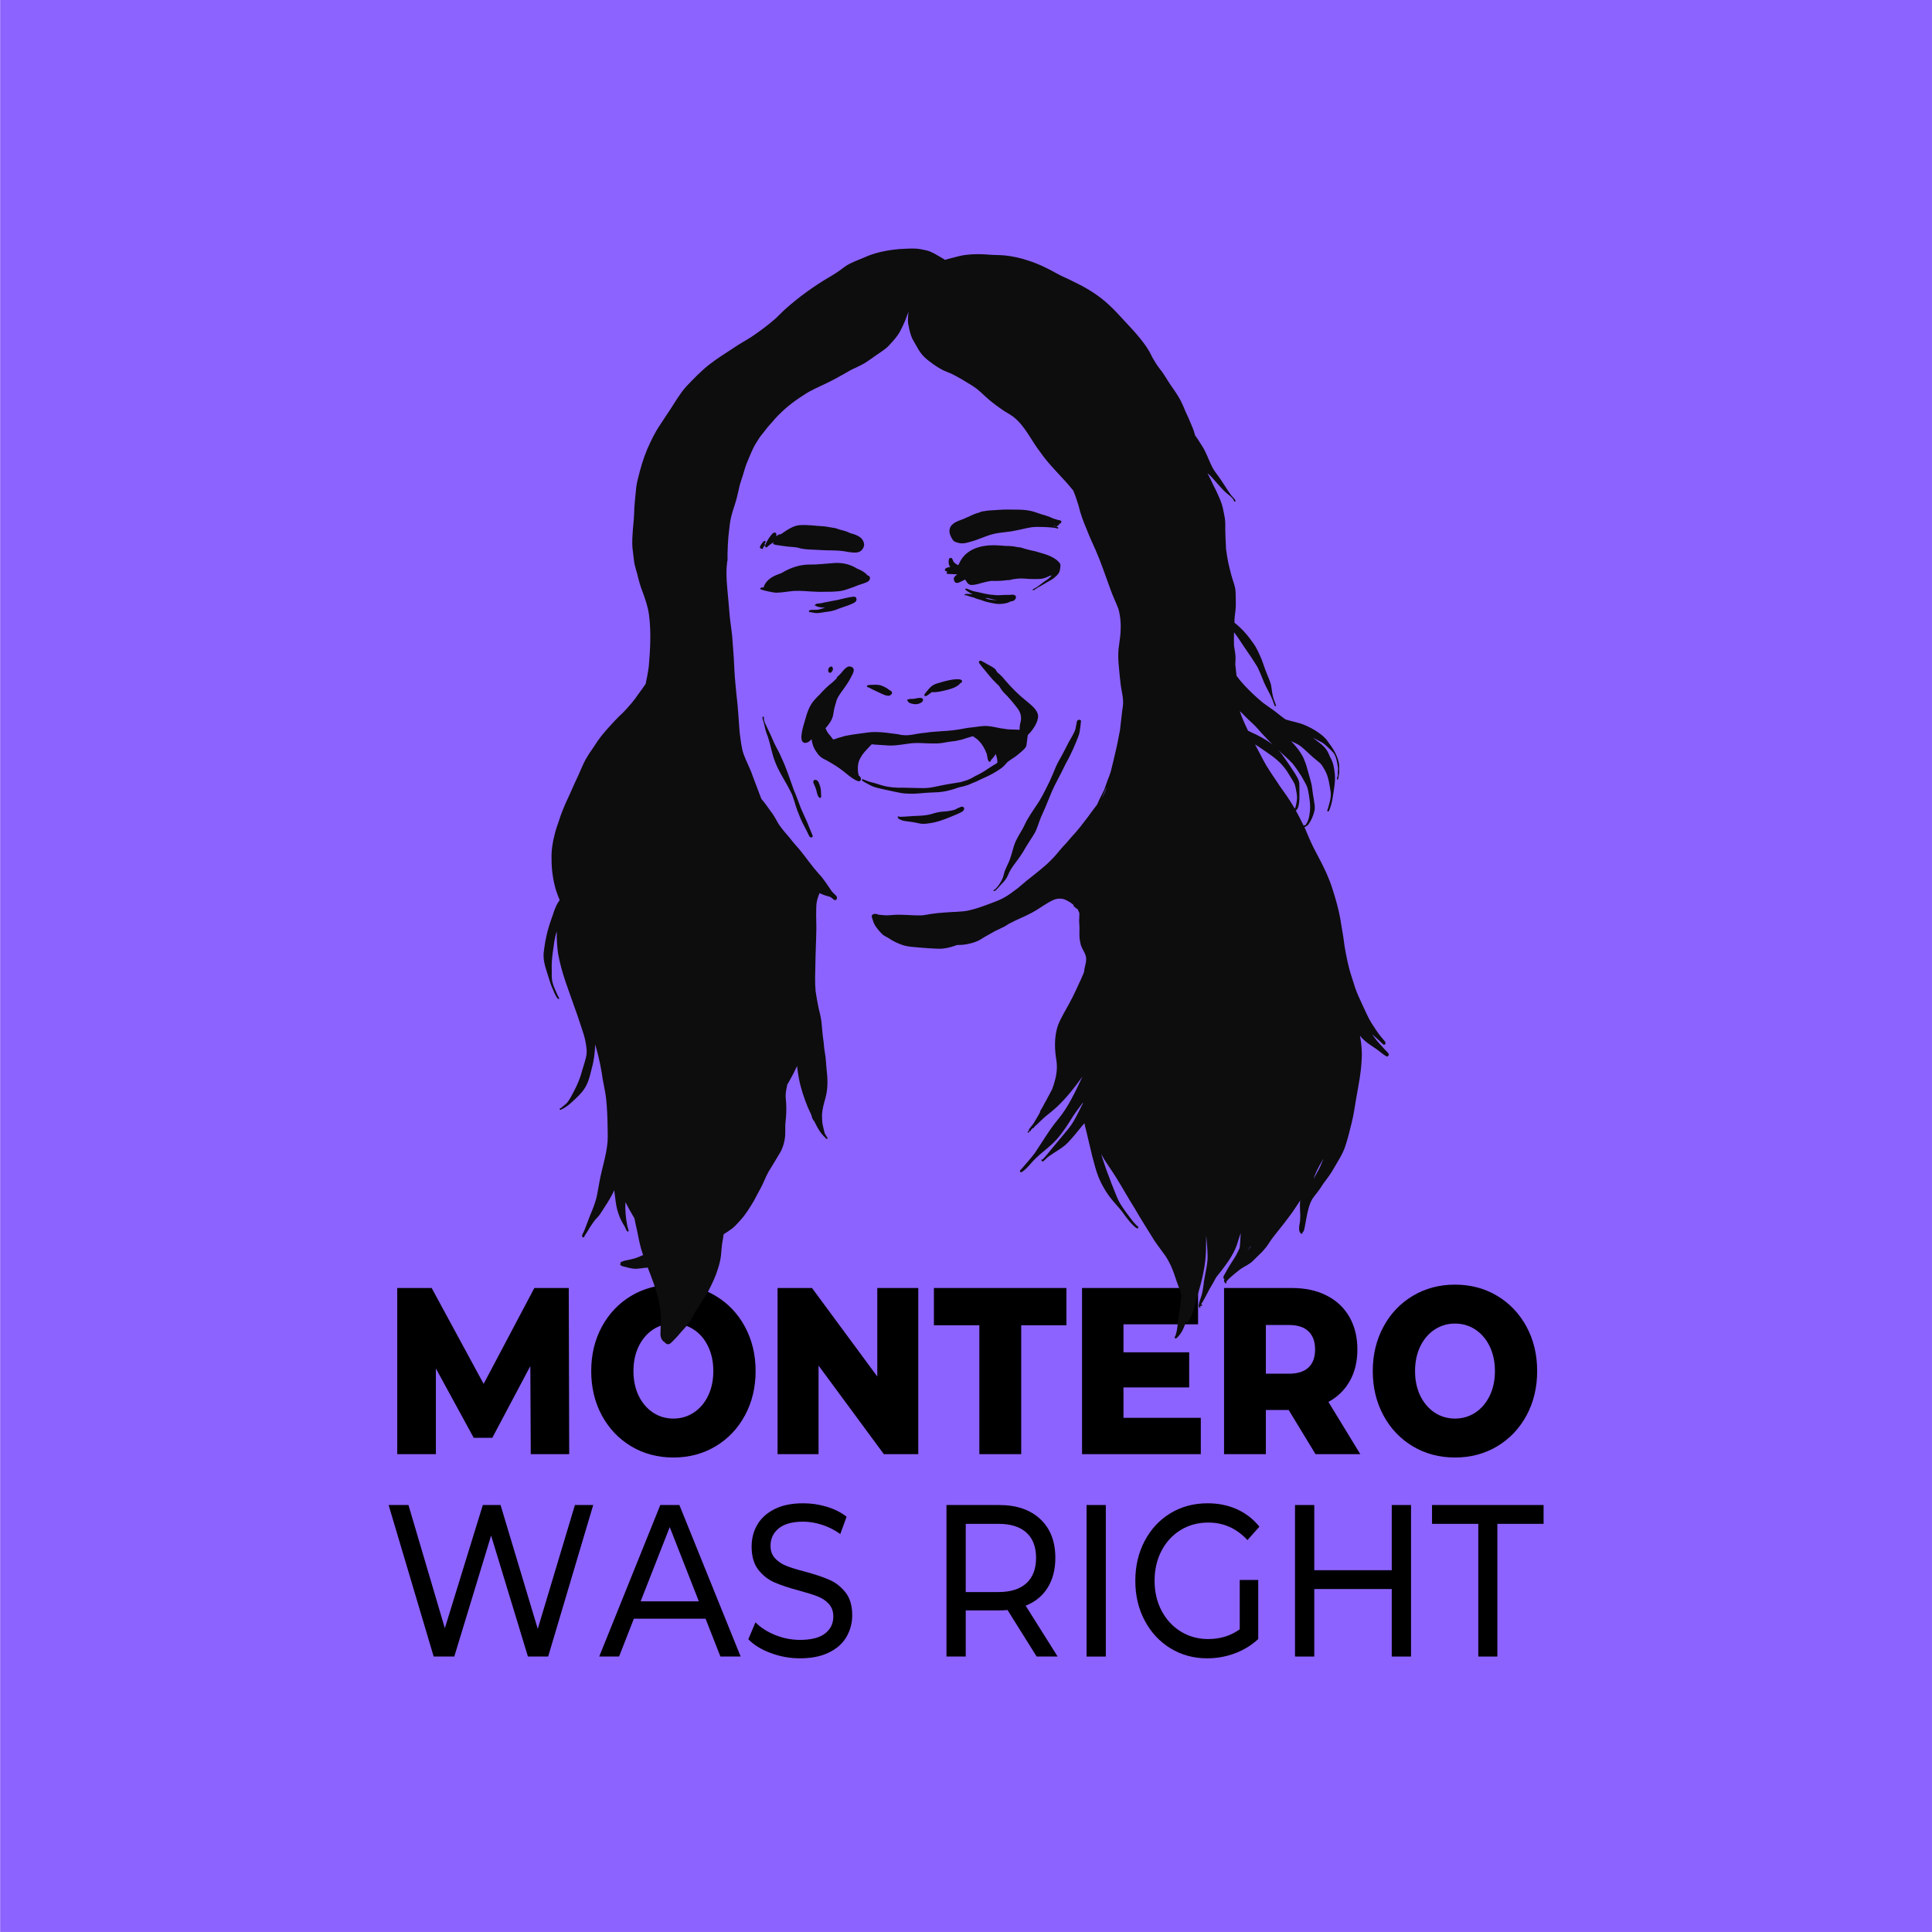 <?xml version="1.0" encoding="UTF-8" standalone="no"?>
<!DOCTYPE svg PUBLIC "-//W3C//DTD SVG 1.1//EN" "http://www.w3.org/Graphics/SVG/1.1/DTD/svg11.dtd">
<svg width="100%" height="100%" viewBox="0 0 8750 8750" version="1.1" xmlns="http://www.w3.org/2000/svg" xmlns:xlink="http://www.w3.org/1999/xlink" xml:space="preserve" xmlns:serif="http://www.serif.com/" style="fill-rule:evenodd;clip-rule:evenodd;stroke-linejoin:round;stroke-miterlimit:2;">
    <g transform="matrix(1,0,0,1,-9521,0)">
        <g transform="matrix(1,0,0,1,9521,0)">
            <rect id="irene-montero-was-right-v2" x="-0" y="0" width="8750" height="8750" style="fill:none;"/>
            <clipPath id="_clip1">
                <rect id="irene-montero-was-right-v21" serif:id="irene-montero-was-right-v2" x="-0" y="0" width="8750" height="8750"/>
            </clipPath>
            <g clip-path="url(#_clip1)">
                <g id="BG" transform="matrix(5.585,0,0,2.839,-3699.11,-1717.27)">
                    <rect x="662.451" y="604.878" width="1566.56" height="3082.03" style="fill:rgb(141,99,255);"/>
                </g>
                <g id="MONTERO-WAS-RIGHT" serif:id="MONTERO WAS RIGHT" transform="matrix(21.713,0,0,22.384,-32890.9,-159813)">
                    <path d="M1625.51,7433.83L1625.42,7416.01L1617.49,7430.52L1613.61,7430.52L1605.72,7416.49L1605.72,7433.83L1597.66,7433.83L1597.66,7400.21L1604.84,7400.21L1615.68,7419.61L1626.26,7400.21L1633.44,7400.21L1633.53,7433.83L1625.51,7433.83Z" style="fill-rule:nonzero;"/>
                    <path d="M1655.26,7434.51C1652,7434.51 1649.07,7433.75 1646.47,7432.25C1643.87,7430.74 1641.83,7428.66 1640.34,7426C1638.86,7423.34 1638.12,7420.35 1638.12,7417.02C1638.12,7413.69 1638.86,7410.69 1640.34,7408.04C1641.83,7405.38 1643.87,7403.3 1646.47,7401.79C1649.07,7400.29 1652,7399.53 1655.26,7399.53C1658.52,7399.53 1661.45,7400.29 1664.05,7401.79C1666.65,7403.3 1668.7,7405.38 1670.18,7408.04C1671.66,7410.69 1672.41,7413.69 1672.41,7417.02C1672.41,7420.35 1671.66,7423.34 1670.18,7426C1668.7,7428.66 1666.65,7430.74 1664.05,7432.25C1661.45,7433.75 1658.52,7434.51 1655.26,7434.51ZM1655.26,7426.63C1656.82,7426.63 1658.23,7426.23 1659.49,7425.43C1660.76,7424.62 1661.76,7423.5 1662.49,7422.04C1663.22,7420.58 1663.59,7418.91 1663.59,7417.02C1663.59,7415.13 1663.22,7413.46 1662.49,7412C1661.76,7410.54 1660.76,7409.41 1659.49,7408.61C1658.23,7407.81 1656.82,7407.41 1655.26,7407.41C1653.7,7407.41 1652.29,7407.81 1651.03,7408.61C1649.77,7409.41 1648.77,7410.54 1648.03,7412C1647.3,7413.46 1646.93,7415.13 1646.93,7417.02C1646.93,7418.91 1647.3,7420.58 1648.03,7422.04C1648.77,7423.5 1649.77,7424.62 1651.03,7425.43C1652.29,7426.23 1653.7,7426.63 1655.26,7426.63Z" style="fill-rule:nonzero;"/>
                    <path d="M1706.34,7400.21L1706.34,7433.83L1699.16,7433.83L1685.54,7415.91L1685.54,7433.83L1676.99,7433.83L1676.99,7400.21L1684.17,7400.21L1697.79,7418.12L1697.79,7400.21L1706.34,7400.21Z" style="fill-rule:nonzero;"/>
                    <path d="M1719.08,7407.75L1709.6,7407.75L1709.6,7400.21L1737.24,7400.21L1737.24,7407.75L1727.81,7407.75L1727.81,7433.83L1719.08,7433.83L1719.08,7407.75Z" style="fill-rule:nonzero;"/>
                    <path d="M1765.27,7426.48L1765.27,7433.83L1740.5,7433.83L1740.5,7400.21L1764.7,7400.21L1764.7,7407.56L1749.14,7407.56L1749.14,7413.22L1762.85,7413.22L1762.85,7420.33L1749.14,7420.33L1749.14,7426.48L1765.27,7426.48Z" style="fill-rule:nonzero;"/>
                    <path d="M1783.6,7424.9L1778.84,7424.9L1778.84,7433.83L1770.12,7433.83L1770.12,7400.21L1784.22,7400.21C1787.01,7400.21 1789.44,7400.71 1791.49,7401.72C1793.55,7402.73 1795.14,7404.17 1796.25,7406.04C1797.37,7407.92 1797.93,7410.12 1797.93,7412.65C1797.93,7415.08 1797.41,7417.2 1796.36,7419.01C1795.32,7420.82 1793.83,7422.24 1791.89,7423.26L1798.54,7433.83L1789.2,7433.83L1783.6,7424.9ZM1789.11,7412.65C1789.11,7411.08 1788.66,7409.86 1787.75,7409C1786.84,7408.13 1785.48,7407.7 1783.69,7407.7L1778.84,7407.7L1778.84,7417.55L1783.69,7417.55C1785.48,7417.55 1786.84,7417.12 1787.75,7416.28C1788.66,7415.43 1789.11,7414.22 1789.11,7412.65Z" style="fill-rule:nonzero;"/>
                    <path d="M1818.29,7434.51C1815.03,7434.51 1812.1,7433.75 1809.5,7432.25C1806.9,7430.74 1804.85,7428.66 1803.37,7426C1801.89,7423.34 1801.14,7420.35 1801.14,7417.02C1801.14,7413.69 1801.89,7410.69 1803.37,7408.04C1804.85,7405.38 1806.9,7403.3 1809.5,7401.79C1812.1,7400.29 1815.03,7399.53 1818.29,7399.53C1821.55,7399.53 1824.48,7400.29 1827.08,7401.79C1829.68,7403.3 1831.72,7405.38 1833.21,7408.04C1834.69,7410.69 1835.43,7413.69 1835.43,7417.02C1835.43,7420.35 1834.69,7423.34 1833.21,7426C1831.72,7428.66 1829.68,7430.74 1827.08,7432.25C1824.48,7433.75 1821.55,7434.51 1818.29,7434.51ZM1818.29,7426.63C1819.85,7426.63 1821.26,7426.23 1822.52,7425.43C1823.78,7424.62 1824.78,7423.5 1825.52,7422.04C1826.25,7420.58 1826.62,7418.91 1826.62,7417.02C1826.62,7415.13 1826.25,7413.46 1825.52,7412C1824.78,7410.54 1823.78,7409.41 1822.52,7408.61C1821.26,7407.81 1819.85,7407.41 1818.29,7407.41C1816.73,7407.41 1815.32,7407.81 1814.06,7408.61C1812.8,7409.41 1811.8,7410.54 1811.06,7412C1810.33,7413.46 1809.96,7415.13 1809.96,7417.02C1809.96,7418.91 1810.33,7420.58 1811.06,7422.04C1811.8,7423.5 1812.8,7424.62 1814.06,7425.43C1815.32,7426.23 1816.73,7426.63 1818.29,7426.63Z" style="fill-rule:nonzero;"/>
                    <path d="M1638.54,7444.12L1629.14,7474.78L1624.92,7474.78L1617.24,7450.3L1609.56,7474.78L1605.26,7474.78L1595.86,7444.12L1600,7444.12L1607.59,7469.05L1615.51,7444.12L1619.21,7444.12L1626.97,7469.18L1634.72,7444.12L1638.54,7444.12Z" style="fill-rule:nonzero;"/>
                    <path d="M1661.97,7467.12L1647.02,7467.12L1643.93,7474.78L1639.79,7474.78L1652.53,7444.12L1656.51,7444.12L1669.29,7474.78L1665.07,7474.78L1661.97,7467.12ZM1660.57,7463.61L1654.5,7448.59L1648.43,7463.61L1660.57,7463.61Z" style="fill-rule:nonzero;"/>
                    <path d="M1681.67,7475.14C1679.55,7475.14 1677.51,7474.78 1675.54,7474.06C1673.57,7473.35 1672.02,7472.42 1670.89,7471.28L1672.38,7467.86C1673.45,7468.91 1674.83,7469.77 1676.5,7470.43C1678.18,7471.08 1679.9,7471.41 1681.67,7471.41C1684,7471.41 1685.74,7470.98 1686.89,7470.12C1688.04,7469.26 1688.62,7468.11 1688.62,7466.68C1688.62,7465.63 1688.3,7464.78 1687.67,7464.12C1687.05,7463.46 1686.27,7462.96 1685.34,7462.61C1684.42,7462.26 1683.11,7461.86 1681.42,7461.42C1679.31,7460.87 1677.6,7460.31 1676.3,7459.76C1675,7459.2 1673.89,7458.35 1672.96,7457.2C1672.04,7456.04 1671.58,7454.49 1671.58,7452.53C1671.58,7450.9 1671.97,7449.42 1672.76,7448.11C1673.55,7446.79 1674.75,7445.74 1676.36,7444.95C1677.97,7444.16 1679.96,7443.77 1682.35,7443.77C1684.01,7443.77 1685.64,7444 1687.25,7444.47C1688.86,7444.94 1690.24,7445.61 1691.39,7446.49L1690.07,7449.99C1688.89,7449.17 1687.63,7448.55 1686.29,7448.13C1684.95,7447.71 1683.63,7447.49 1682.35,7447.49C1680.07,7447.49 1678.36,7447.95 1677.23,7448.85C1676.09,7449.76 1675.52,7450.93 1675.52,7452.36C1675.52,7453.41 1675.84,7454.26 1676.48,7454.92C1677.12,7455.58 1677.92,7456.09 1678.87,7456.45C1679.82,7456.82 1681.12,7457.2 1682.75,7457.61C1684.87,7458.17 1686.57,7458.72 1687.86,7459.28C1689.14,7459.83 1690.25,7460.68 1691.17,7461.82C1692.1,7462.96 1692.56,7464.49 1692.56,7466.42C1692.56,7468.02 1692.15,7469.49 1691.35,7470.82C1690.55,7472.15 1689.33,7473.2 1687.69,7473.97C1686.06,7474.75 1684.05,7475.14 1681.67,7475.14Z" style="fill-rule:nonzero;"/>
                    <path d="M1731.03,7474.78L1724.96,7465.37C1724.21,7465.43 1723.62,7465.45 1723.19,7465.45L1716.24,7465.45L1716.24,7474.78L1712.22,7474.78L1712.22,7444.12L1723.19,7444.12C1726.84,7444.12 1729.7,7445.07 1731.79,7446.97C1733.88,7448.87 1734.93,7451.48 1734.93,7454.81C1734.93,7457.18 1734.39,7459.19 1733.32,7460.86C1732.25,7462.52 1730.72,7463.73 1728.74,7464.49L1735.41,7474.78L1731.03,7474.78ZM1723.07,7461.73C1725.62,7461.73 1727.56,7461.13 1728.9,7459.94C1730.24,7458.74 1730.91,7457.03 1730.91,7454.81C1730.91,7452.59 1730.24,7450.89 1728.9,7449.71C1727.56,7448.52 1725.62,7447.93 1723.07,7447.93L1716.24,7447.93L1716.24,7461.73L1723.07,7461.73Z" style="fill-rule:nonzero;"/>
                    <rect x="1741.44" y="7444.12" width="4.019" height="30.664" style="fill-rule:nonzero;"/>
                    <path d="M1773.39,7459.28L1777.25,7459.28L1777.25,7471.24C1775.86,7472.49 1774.24,7473.46 1772.39,7474.13C1770.54,7474.8 1768.61,7475.14 1766.6,7475.14C1763.76,7475.14 1761.2,7474.46 1758.92,7473.1C1756.64,7471.74 1754.86,7469.87 1753.56,7467.49C1752.26,7465.11 1751.61,7462.43 1751.61,7459.45C1751.61,7456.47 1752.26,7453.79 1753.56,7451.39C1754.86,7449 1756.65,7447.13 1758.94,7445.78C1761.23,7444.44 1763.81,7443.77 1766.68,7443.77C1768.93,7443.77 1770.97,7444.17 1772.81,7444.98C1774.64,7445.78 1776.2,7446.95 1777.49,7448.5L1775,7451.22C1772.75,7448.85 1770.03,7447.67 1766.84,7447.67C1764.7,7447.67 1762.77,7448.17 1761.07,7449.18C1759.37,7450.19 1758.04,7451.59 1757.07,7453.39C1756.11,7455.18 1755.63,7457.2 1755.63,7459.45C1755.63,7461.67 1756.11,7463.68 1757.07,7465.48C1758.04,7467.27 1759.37,7468.68 1761.07,7469.7C1762.77,7470.73 1764.68,7471.24 1766.8,7471.24C1769.32,7471.24 1771.52,7470.58 1773.39,7469.27L1773.39,7459.28Z" style="fill-rule:nonzero;"/>
                    <path d="M1809.12,7444.12L1809.12,7474.78L1805.1,7474.78L1805.1,7461.12L1788.94,7461.12L1788.94,7474.78L1784.92,7474.78L1784.92,7444.12L1788.94,7444.12L1788.94,7457.31L1805.1,7457.31L1805.1,7444.12L1809.12,7444.12Z" style="fill-rule:nonzero;"/>
                    <path d="M1823.15,7447.93L1813.5,7447.93L1813.5,7444.12L1836.77,7444.12L1836.77,7447.93L1827.13,7447.93L1827.13,7474.78L1823.15,7474.78L1823.15,7447.93Z" style="fill-rule:nonzero;"/>
                </g>
                <g id="irene-montero" transform="matrix(1,0,0,1,-9521,0)">
                    <path d="M12986,2449.92C12988.2,2450.63 12988.5,2453.05 12987.9,2455.11L12987.9,2455.08C12987.3,2456.5 12987.2,2457.85 12986.3,2459.25C12985.2,2460.47 12984.3,2461.79 12983.4,2463.18C12983.8,2463.42 12984.3,2463.77 12984.7,2464.22C12988.3,2470.21 12980.7,2474.55 12977.4,2478.48C12979.2,2481.98 12975.2,2488.01 12971.2,2485.98C12970,2485.59 12969,2485.04 12968.4,2484.37C12967.7,2484.43 12966.9,2484.35 12966,2484.1C12956.1,2478.99 12970.1,2463.88 12973.9,2458.14C12977,2454.72 12980.7,2448.78 12986,2449.92ZM13418,2434.32C13427.7,2442.24 13434.2,2454.47 13434.6,2466.93C13434,2482.08 13422.6,2496.78 13408.1,2500.97C13392.7,2504.62 13376.5,2501.77 13361.2,2499.55C13335,2494.19 13308.8,2492.81 13282.4,2492.58C13259,2492.75 13235.6,2490.88 13212.3,2489.86C13193.2,2489.34 13174.2,2488.36 13155.4,2485.52C13147.9,2484.34 13140.7,2482.09 13133.5,2480.08C13124.6,2478.45 13115.6,2477.67 13106.6,2476.95C13085.1,2475.86 13063.9,2471.84 13042.6,2469.11C13038.1,2468.54 13031.6,2468.35 13027.8,2465.26C13025.7,2465.37 13022.8,2465.41 13022.1,2463.33C13021.4,2461.52 13022.9,2459.99 13024.6,2459.31C13024.4,2458.43 13024.3,2457.54 13024.4,2456.63C13024.1,2456.6 13023.8,2456.55 13023.6,2456.48C13017.2,2460.47 13011,2464.57 13005.1,2469.18C13002.5,2471.2 13001.1,2472.33 12999.3,2473.88C12996.6,2477.18 12993.5,2479.71 12989.6,2479.03C12975.6,2473.29 13013.5,2420.52 13021.7,2414.88C13033.8,2405.66 13041.2,2419.05 13035.4,2429C13040,2426.04 13044.7,2423.19 13049.4,2420.5C13052.5,2419.28 13054.9,2419.27 13056.7,2420.07C13060.1,2417.69 13063.1,2415.69 13065.3,2414.17C13088.2,2398.64 13113.5,2381.21 13141.6,2378.44C13180.5,2375.84 13214.6,2381.96 13252.2,2383.65C13260.4,2384.36 13268.4,2386.01 13276.5,2387.43C13291.7,2389.99 13307.3,2391.13 13321.4,2397.7C13335.8,2402.15 13350.8,2404.4 13364.4,2411.24C13369.2,2413.03 13373.5,2415.87 13378.7,2416.52C13392.6,2420.11 13406.4,2425.86 13418,2434.32ZM13388.5,2478.75C13388.3,2478.39 13388.1,2478.02 13387.9,2477.66C13387.3,2478.09 13386.7,2478.51 13386.1,2478.9C13386.9,2478.86 13387.7,2478.8 13388.5,2478.75ZM14314.4,2355.33C14320.6,2356.53 14331.1,2357.06 14327.2,2366.3C14325.2,2370.14 14322,2371.86 14318.4,2372.27C14319.4,2375.35 14315.6,2377.49 14313.6,2379.25C14311.3,2381.08 14307.9,2384.19 14304.7,2384.9C14307,2385.53 14309.3,2386.23 14311.5,2387.13C14312.5,2387.62 14313.3,2388.38 14313.5,2389.53C14314.4,2392.03 14311.8,2394.66 14309.3,2394.24C14307.9,2394.07 14307.8,2393.17 14307,2392.49C14294.7,2389.24 14281.9,2389.42 14269.3,2387.88C14262.3,2387.49 14255.4,2387.09 14248.5,2386.77C14248.5,2386.77 14248.5,2386.76 14248.5,2386.77C14238.1,2386.66 14227.7,2386.43 14217.4,2386.24C14217.3,2386.23 14217.3,2386.24 14217.3,2386.24C14209.5,2386.43 14201.7,2386.91 14193.8,2387.84C14170.3,2391.02 14144.2,2398.74 14121.5,2402.61C14088.8,2410.11 14055,2410.42 14022.2,2417.86C13982.8,2427.48 13950.3,2445.4 13911.9,2454.81C13898.9,2458.8 13885.6,2461.88 13872.2,2460.77C13866.1,2460.25 13860.3,2458.12 13854.3,2456.63C13846.8,2454.44 13839.6,2451.01 13835.9,2444.73C13829.9,2435.75 13825.3,2426.26 13822.3,2416.08C13818.6,2399.49 13823.2,2383.47 13836.9,2373.14C13851.7,2360.4 13870.9,2356.16 13888.5,2348.86C13888.5,2348.85 13888.5,2348.84 13888.6,2348.83C13893.7,2346.05 13899,2343.58 13904.5,2341.54C13904.5,2341.53 13904.5,2341.52 13904.5,2341.51C13920.9,2333.75 13937.1,2325.88 13954.5,2321.62C13961.7,2318.62 13969.2,2315.28 13977.1,2315.29C13977.4,2315.3 13977.7,2315.33 13978,2315.36C13980.6,2314.68 13983.2,2314.09 13985.9,2313.59C14006.7,2310.63 14027.8,2310.89 14048.6,2308.93C14071.1,2307.13 14093.6,2307.8 14116.1,2307.99C14139.2,2308 14162.6,2308.65 14185.3,2313.12C14202.9,2316.12 14219.2,2323.69 14236.2,2328.73C14249.8,2332.57 14263.4,2336.49 14276.6,2341.76C14288.6,2348.27 14301.4,2351.66 14314.4,2355.33ZM14299.3,2383.48C14299.6,2383.55 14299.9,2383.62 14300.2,2383.7C14299.9,2383.46 14299.7,2383.18 14299.4,2382.87C14298.8,2381.85 14298.8,2380.79 14299,2379.78C14297.6,2380.51 14296.1,2381.31 14294.8,2382.22C14296.3,2382.59 14297.8,2383.01 14299.3,2383.48ZM14323.8,2558.66C14323.9,2564.27 14323.4,2571.59 14321.6,2578.58C14321.3,2582.2 14320.2,2586.14 14318.9,2589.72C14312.7,2604.16 14299.4,2613.7 14287.3,2623C14264.5,2637 14240.8,2649.62 14217.7,2663.21C14213.9,2666.01 14210.2,2668.74 14206,2670.99C14204,2672.46 14200.4,2675.03 14198.3,2672.39C14197,2669.27 14201.1,2667.57 14203.3,2666.43C14206.7,2664.6 14210,2662.7 14213.5,2661.13C14224.6,2654.28 14234.2,2645.76 14244.8,2638.21C14255.5,2629.88 14267.6,2623.3 14277.3,2613.79C14279.9,2611.34 14282.2,2608.59 14284.2,2605.65C14272.2,2607.51 14262.1,2615.61 14250.2,2618.55C14234.9,2623.18 14217.4,2622.5 14203,2622.51C14179,2623.18 14158.6,2618.51 14135,2620.26C14124.1,2620.84 14113.3,2622.77 14102.6,2624.63C14098.1,2626.43 14093.3,2627.41 14088.5,2627.37C14087.8,2627.3 14087.1,2627.24 14086.4,2627.18C14066.5,2629.78 14046.4,2631.37 14026.3,2631C14021,2630.97 14015.6,2630.95 14010.2,2630.9C13996.7,2633.07 13983.4,2635.67 13970.2,2639.43C13953.6,2644.01 13936.6,2649.76 13919.2,2649.35C13906.5,2648.52 13899.9,2637.11 13893.9,2627.35C13893.4,2626.54 13892.9,2625.66 13892.3,2624.74C13883.9,2628.3 13875.9,2632.84 13867.6,2636.74C13863.3,2638.78 13858.6,2640.34 13853.8,2639.9C13848.3,2639.84 13842.9,2635.28 13842.6,2629.7C13841.5,2626.2 13840,2622.84 13840.8,2619.04C13841.2,2614.44 13848.1,2607.38 13856.4,2601.36C13849.4,2600.86 13842.4,2600.46 13835.4,2600.22C13828.5,2599.95 13821.5,2599.65 13814.5,2599.33C13812.2,2599.3 13809.3,2598.86 13808.4,2596.32C13807.9,2594.83 13808.3,2593.08 13809.2,2591.82C13810.1,2590.69 13811.1,2589.73 13812.1,2588.91C13812,2588.89 13811.9,2588.87 13811.8,2588.85C13808.6,2587.91 13805.5,2587.43 13802.6,2585.63C13798.3,2582.6 13800.7,2576.3 13804.4,2573.87C13810.8,2570.5 13817.5,2568.73 13824.4,2567.89C13821.9,2564.59 13819.9,2560.9 13818.8,2556.85C13817.3,2548.71 13816.5,2539.45 13819.1,2531.48C13821.6,2526.29 13829.9,2524.5 13833.2,2529.84C13835.1,2532.96 13836.2,2536.44 13837.6,2539.79C13841.9,2550.03 13851.6,2555.41 13861.2,2559.7C13866.7,2548.22 13871.9,2537.47 13879.3,2527.15C13917.7,2475.58 13988,2465.67 14048,2470.39C14057.4,2470.88 14066.7,2471.67 14076.1,2472.51C14087.5,2472.51 14099,2472.93 14110.3,2474.35C14120.6,2476.1 14130.8,2478.53 14141.3,2479.37C14147.9,2479.9 14153.9,2482.71 14160.1,2484.72C14170.2,2487.71 14180.5,2490.22 14190.7,2492.77C14204.5,2494.89 14217.8,2499.03 14231.1,2503.09C14252,2508.87 14273,2515.33 14291.8,2526.28C14299.9,2530.9 14307.6,2536.19 14314,2543.03C14318.4,2547.43 14323.1,2552.18 14323.8,2558.66ZM13884.6,2569.84C13885.3,2568.64 13885.9,2567.45 13886.6,2566.26C13885.8,2567.38 13884.9,2568.47 13884.1,2569.55C13884.3,2569.64 13884.5,2569.74 13884.6,2569.84ZM14113.9,2694.33C14130.3,2700.2 14120,2719.42 14107,2722.39C14104.2,2723.17 14101.4,2723.62 14098.5,2723.83C14096.8,2724.62 14095.4,2725.28 14094.4,2725.81C14078.3,2733.89 14059.9,2735.33 14042.1,2735.42C14028.8,2734.83 14015.7,2731.38 14002.7,2728.89C13987.2,2726.45 13972.7,2720.47 13958,2715.39C13950.6,2714.33 13943.7,2711.2 13936.6,2708.95C13935,2708.54 13933.7,2707.55 13932.9,2706.27C13932.1,2706.17 13931.2,2706.06 13930.4,2705.94C13920.4,2704.28 13910.8,2700.73 13901.4,2697.27C13898.6,2696.31 13895.7,2694.97 13892.9,2696.43C13891.8,2696.72 13890.3,2696.58 13889.6,2695.43C13888.6,2693.24 13891,2691.33 13892.8,2690.5C13899.9,2688.86 13907.7,2690.39 13915,2690.39C13918.9,2690.71 13922.8,2690.98 13926.6,2691.18C13922.6,2689.34 13918.7,2687.38 13914.9,2685.32C13908.5,2681.36 13903.2,2678.34 13897.3,2674.25C13895.6,2672.96 13893.7,2671.15 13893,2669.14C13892.8,2666.26 13896.8,2664.08 13899,2666.12C13906.8,2668.21 13913.8,2671.81 13921.2,2674.67C13931.2,2678.52 13941.8,2679.65 13952.1,2682.18C13970.6,2686.54 13989.4,2690.87 14008.4,2693.41L14008.4,2693.41C14014.2,2693.75 14019.9,2694.18 14025.7,2694.78C14026.3,2694.92 14026.9,2695.08 14027.5,2695.29C14029.1,2695.39 14030.7,2695.46 14032.2,2695.52C14051.1,2696.75 14069.9,2693.22 14088.7,2694.37C14097.1,2694.75 14105.6,2691.95 14113.9,2694.33ZM14036,2718.45C14036.3,2718.46 14036.6,2718.47 14037,2718.47C14023.2,2715.9 14009.5,2712.59 13995.9,2709.31C13991.6,2708.9 13987.3,2708.47 13983,2708.11C13985.6,2709.58 13988.3,2710.96 13991,2712.15C14005.5,2716.67 14020.9,2717.13 14036,2718.45ZM13399.9,2712.43C13401.1,2717.25 13399.1,2723.25 13392.9,2727.6C13386.6,2731.94 13379.3,2734.73 13372.3,2737.86C13351.8,2746.33 13327.5,2752.87 13308.1,2761.23C13292.3,2767.06 13275.9,2770.18 13259.2,2771.66C13245.6,2773.53 13232.3,2777.02 13218.5,2776.69C13209.2,2776.47 13200.3,2773.59 13191.1,2772.4C13189,2773.07 13186.2,2772.87 13185,2770.77C13183,2767.29 13186.8,2763.55 13190.4,2762.82C13203.1,2760.38 13216.4,2763.77 13229.1,2760.62C13238.8,2758.23 13248.4,2755.41 13258,2752.51C13255.6,2752.41 13253.3,2752.25 13250.9,2752.05L13251.5,2752.08C13243.7,2751.62 13236.1,2750.31 13228.4,2748.78C13224,2747.7 13218.7,2746.43 13215.2,2743.08C13209.9,2744.59 13210.2,2739.1 13214.4,2737.45C13218,2733.75 13224,2733.8 13228.9,2733.25C13237.3,2732.7 13245.5,2730.98 13253.6,2728.76C13274.2,2724.49 13295,2720.99 13315.6,2716.84C13339.8,2711.69 13363.7,2704.3 13388.3,2702.16C13394.3,2701.97 13400,2705.95 13399.9,2712.31L13399.9,2712.43ZM13448.4,2605.37C13464,2606.5 13468.2,2628.16 13445.3,2637.39C13427.7,2644.74 13410.4,2648.4 13393.2,2656.21C13365.9,2666.05 13338.4,2677.81 13308.9,2678.53C13291.3,2680.3 13273.6,2680.09 13255.9,2680.15C13243.1,2680.57 13230.3,2680.81 13217.5,2679.97C13182.7,2678.98 13150.9,2674.46 13116.4,2676.3C13090.1,2678.64 13063.9,2683.74 13037.5,2684.32C13024.9,2683.89 13012.7,2681.05 13000.5,2678.48C12988.8,2675.85 12976.9,2673.61 12965.9,2668.72C12965.1,2668.71 12964.2,2668.4 12963.8,2667.6C12963,2666.32 12963.9,2664.88 12964.9,2664.02C12967.7,2660.17 12973.8,2660.09 12979.8,2660.63C12979.9,2657.37 12981.4,2653.85 12982.5,2651.22C12993.9,2626.82 13018.1,2611.16 13042.7,2602.11C13048.7,2599.6 13054.9,2597.28 13061.1,2595.12C13061.9,2594.62 13062.7,2594.1 13063.5,2593.59C13102,2570.51 13145.4,2556.39 13189.5,2556.83C13223.4,2557.57 13256.9,2552.66 13290.6,2550.51C13320.3,2547.55 13349.7,2550.76 13376.5,2561.8C13383.9,2564.79 13391.3,2567.93 13397.8,2572.64C13410.9,2579.36 13425.2,2583.74 13436.7,2593.36C13440.8,2596.42 13445.3,2599.69 13447.9,2604.18C13448.1,2604.57 13448.2,2604.96 13448.4,2605.37ZM13560.4,3137.29C13561.2,3139.31 13561,3141.44 13559,3143.63C13558.2,3144.58 13557.2,3145.38 13556.1,3145.97C13556.1,3145.98 13556.1,3145.98 13556.1,3145.98C13552.8,3149.38 13548.2,3151.71 13543.9,3151.37C13530.7,3150.56 13519,3143.98 13507.2,3138.85C13490.4,3130.39 13472.6,3123.51 13456.4,3113.8C13454.7,3114.56 13453.2,3113.65 13452.6,3112.29C13451.1,3111.89 13449.7,3111.45 13448.2,3110.99C13446.8,3110.07 13446.8,3108.21 13447.5,3106.86C13448.8,3103.98 13452.1,3103 13455,3102.43C13475.4,3101.65 13497,3098.52 13516.5,3106.43C13529.1,3111.35 13541.6,3118.47 13551.7,3127.39C13553,3127.74 13554.2,3128.15 13555.4,3128.66C13559.3,3130.89 13560.7,3134.05 13560.4,3137.29ZM13693.3,3161.19C13704.3,3162.97 13703.2,3174.97 13695.4,3180.32C13684.5,3188.52 13669.9,3191.14 13656.6,3188.14C13647.3,3186.49 13634.8,3183.9 13631.6,3173.59C13629.9,3173.63 13628.9,3172.11 13629.4,3170.56C13630,3168.38 13632.2,3167.76 13634.3,3167.67C13640.6,3163.94 13648.6,3166.09 13655.6,3165.17C13668.2,3164.42 13680.6,3159.17 13693.3,3161.19ZM13815.8,3081.46C13826.1,3079.14 13887.6,3066.92 13876.8,3089.75C13874.6,3093.12 13871.8,3094.32 13868.6,3094.78C13868.1,3096.69 13866.9,3098.46 13865.5,3099.72C13848.2,3114.59 13826.9,3120.5 13805.5,3125.83C13785.9,3130.44 13766,3135.86 13745.7,3134.76C13744.3,3134.69 13742.8,3134.59 13741.4,3134.47C13735.4,3139.1 13729.5,3143.69 13723.2,3147.85C13719,3150.53 13712.9,3155.41 13708.3,3151.27C13704.6,3145.58 13712.3,3139.47 13715.2,3135.03C13723.6,3125.03 13731.6,3114.38 13742.1,3106.39C13751.2,3099.48 13762.2,3096.1 13773,3093.03C13786.9,3088.95 13801.9,3084.17 13815.8,3081.46ZM14222.6,3244.57C14222.1,3272.68 14196.2,3310.17 14175.9,3328.97C14173.8,3344.15 14171.8,3359.33 14169.8,3374.52C14168.6,3385.16 14159.7,3391.85 14152.8,3399.16C14141.6,3409.26 14129.8,3418.9 14117.8,3428.04C14109.5,3433.86 14100.6,3438.55 14092.6,3444.7C14089,3447.72 14085.3,3450.65 14081.6,3453.49C14073.5,3463.42 14064.7,3472.97 14054.2,3480.34C14047.9,3484.65 14041.6,3488.86 14035.2,3492.96C14010.5,3508.63 13984,3520.37 13957.5,3532.31C13948.6,3537.01 13939.6,3541.39 13930.1,3544.5C13921.8,3547.43 13914.2,3551.98 13905.9,3554.91C13898.4,3557.34 13890.8,3559.64 13883.2,3561.78C13874.2,3563.63 13865.8,3565.12 13857.3,3567.94C13857.2,3567.98 13857.1,3568.01 13857,3568.06C13857,3568.1 13857,3568.13 13857,3568.17C13855.8,3568.57 13854.7,3568.97 13853.6,3569.36C13853.6,3569.39 13853.5,3569.4 13853.5,3569.42C13850.6,3570.55 13847.7,3571.66 13844.7,3572.45C13842.7,3573.11 13840.6,3573.76 13838.6,3574.38C13837.5,3574.72 13836.4,3575.06 13835.3,3575.39C13834.7,3575.65 13834.2,3575.81 13833.6,3575.9C13823.4,3578.9 13813.2,3581.5 13802.8,3583.55C13791.5,3585.76 13780,3587.17 13768.5,3588C13757.3,3588.81 13746,3589.07 13734.8,3589.47C13720.8,3589.99 13706.9,3591.38 13693,3592.54C13682,3593.44 13671,3594.3 13660,3594.63C13656.7,3594.72 13653.5,3594.77 13650.2,3594.77C13642.4,3594.77 13634.5,3594.51 13626.7,3594.05C13618.4,3593.58 13610.1,3592.89 13601.9,3591.52C13592.9,3590.01 13584,3588.07 13575.1,3586.15C13556.5,3582.13 13537.8,3578.26 13519.2,3574.12C13510,3572.06 13500.8,3569.96 13491.6,3567.53C13483.4,3565.33 13475.3,3562.79 13467.6,3558.99C13460.6,3555.49 13453.7,3551.69 13446.7,3548.04C13442.5,3545.84 13438.4,3543.59 13434.3,3541.16C13432.8,3540.25 13431.2,3539.28 13429.8,3538.26C13428.6,3537.49 13427.6,3536.5 13426.5,3535.72C13425.9,3535.36 13425,3534.96 13424.6,3534.37C13422.6,3531.57 13427.4,3527.84 13429.5,3529.5C13430,3529.72 13430.5,3530 13431,3530.24C13433.6,3530.93 13436.1,3531.89 13438.6,3532.88C13442.6,3534.48 13446.7,3536.12 13450.1,3537.44C13456.9,3540.02 13463.9,3542.08 13470.9,3543.89C13474.4,3544.78 13477.9,3545.53 13481.4,3546.45C13485.3,3547.48 13489.1,3548.76 13493,3549.99C13499.9,3552.18 13506.8,3554.35 13513.7,3556.43C13522.2,3559 13531,3560.93 13539.5,3562.55C13554.7,3565.34 13570,3566.84 13585.5,3567.33C13589.3,3567.37 13593.2,3567.37 13597,3567.37C13604.1,3567.37 13611.2,3567.37 13618.3,3567.54C13619.8,3567.55 13621.2,3567.58 13622.7,3567.63C13623.7,3567.65 13624.7,3567.68 13626.1,3567.74C13628.7,3567.79 13631.3,3567.86 13634,3567.94C13634.7,3567.95 13635.4,3567.97 13636.1,3567.99C13641.7,3568.11 13647.3,3568.23 13650.8,3568.32C13653.9,3568.4 13657,3568.47 13659.8,3568.53C13660,3568.54 13660.2,3568.54 13660.5,3568.55C13660.9,3568.56 13661.4,3568.57 13661.4,3568.57C13663.9,3568.64 13666.5,3568.72 13668.7,3568.77C13672.4,3568.86 13676.1,3568.95 13679.9,3569.06C13687.6,3569.17 13695.4,3569.3 13703.2,3569.26C13712.7,3569.22 13722.1,3568.63 13731.5,3567.52C13745.8,3565.55 13759.8,3562.49 13773.8,3559.47C13788.9,3556.24 13803.9,3553.32 13819.1,3550.79C13837,3547.81 13854.9,3545.31 13872.7,3542.07C13877,3540.72 13881.4,3539.45 13885.7,3538.08C13904,3533.22 13921.1,3525.22 13937.1,3515.21C13957.5,3505.7 13976.1,3495.32 13994.3,3482.37C14006.8,3473.52 14020.4,3466.22 14033.3,3458.01C14034.9,3456.84 14036.6,3455.6 14038.2,3454.33C14037.7,3448.06 14038.1,3441.39 14036.7,3436.45C14035.2,3429.03 14033.1,3421.8 14030.5,3414.74C14029,3417.07 14027.7,3419.46 14026.2,3421.68C14021.3,3429.64 14014.8,3436.32 14008.6,3443.29C14009,3444.93 14008.2,3446.47 14006.9,3447.19C14006.8,3449.19 14004.7,3450.52 14002.4,3449.82C13992.9,3448.87 13992.7,3420.45 13989.2,3412.49C13981.2,3390.46 13968.8,3369.73 13952.1,3353.17C13944.8,3345.52 13935.4,3340.59 13927.1,3334.24C13910.1,3338.83 13893.3,3344.38 13876.5,3349.88C13873.6,3350.45 13870.7,3351.05 13867.8,3351.67C13864.1,3352.44 13860.4,3353.28 13856.7,3354.07C13855.9,3354.23 13855,3354.33 13854.3,3354.75C13854.1,3354.87 13853.9,3355.02 13853.7,3355.17C13842.9,3356.78 13832,3357.6 13821.3,3359.28C13802,3362.43 13782.8,3366.78 13763.2,3367.05C13750.2,3367.33 13737.2,3366.91 13724.3,3366.64C13700.7,3365.81 13677.1,3364.1 13653.5,3365.84C13620.7,3369.08 13588,3376.53 13554.9,3376.53C13551.7,3376.53 13548.4,3376.46 13545.1,3376.3C13523.3,3374.87 13501.4,3373.47 13479.5,3372.03C13476.1,3371.77 13472.7,3371.29 13469.4,3370.66C13467.3,3372.62 13465.1,3374.61 13463.1,3376.84C13451.1,3390.66 13437.3,3402.93 13426.8,3417.97C13420.3,3428.27 13413.4,3438.67 13410,3450.52C13404.6,3470.98 13404.8,3492.41 13410.5,3512.69C13415.7,3515.34 13419.5,3520.81 13420.1,3526.59C13421.4,3533.38 13415.3,3540.25 13408.2,3538.01C13387.9,3531.77 13371.2,3517.26 13354.7,3504.19C13337.3,3489.72 13319.6,3476.56 13300.5,3464.8C13288.2,3457.92 13276.6,3449.73 13263.9,3443.39C13252.8,3438.39 13245.1,3433.78 13236.3,3426.83C13228.6,3420.58 13222.9,3412.26 13217.5,3404.05C13208.6,3391.62 13202.4,3377.59 13199.4,3362.6C13198,3357.72 13197.3,3352.75 13197,3347.75C13187.4,3357.8 13176.6,3366.94 13162.3,3363.91C13135,3354.16 13163,3277.18 13168.4,3256.77C13176.9,3225.16 13188.2,3193.23 13210.8,3168.73C13217.7,3160.39 13225.5,3153.03 13233.3,3145.49C13250.7,3125.93 13269.2,3107.3 13290.1,3091.41C13297.9,3084.8 13304.4,3077.96 13311.1,3071.31C13310.3,3070.56 13310,3069.24 13311.1,3067.55C13319.5,3059.68 13329,3051.29 13335.6,3042.05C13342.7,3033.24 13357.5,3016.25 13369.4,3018.5C13372.9,3019.15 13377.9,3019.89 13379.8,3021.49C13399.1,3032.65 13377.8,3059.56 13372,3073.13C13362.6,3090.92 13350.8,3107.42 13339.2,3123.81C13325.4,3142.5 13310.7,3161.47 13306.3,3184.82C13299.7,3203.08 13296.8,3222.27 13293.6,3241.35C13288.3,3262.95 13274.6,3281.63 13259.8,3298.01C13263.2,3306.26 13267.1,3314.24 13272.4,3321.43C13276.9,3327.22 13281.9,3332.56 13286.2,3338.39C13288.9,3342.09 13291.3,3345.95 13294.5,3349.13C13306.3,3347.07 13317.1,3340.74 13329,3338.93C13329.1,3338.91 13329.2,3338.9 13329.3,3338.89C13330.8,3338.33 13332.3,3337.78 13333.8,3337.23C13349.5,3331.63 13366.2,3330.18 13382.4,3326.93C13399.8,3323.96 13417.5,3322.33 13435,3319.72C13454.8,3316.59 13474.9,3314.49 13495,3315.56C13520,3316.01 13544.8,3319.79 13569.6,3322.91C13581.1,3323.94 13592.4,3325.85 13603.6,3328.63C13609.3,3329.24 13615,3329.72 13620.8,3330.02C13638.5,3330.01 13651.7,3328.01 13668.2,3324.5C13682.3,3322.74 13696.2,3319.53 13710.4,3318.98C13721.3,3317.28 13732.1,3315.37 13743.2,3314.87C13767.2,3312.41 13791.3,3311.57 13815.3,3309.63C13815.4,3309.62 13815.4,3309.61 13815.5,3309.6C13821,3308.68 13826.6,3308.24 13832.1,3308.03C13839.4,3307.25 13846.6,3306.29 13853.9,3305.1C13876.9,3302.19 13899.4,3296.12 13922.5,3294.45C13947.5,3292.05 13972.2,3285.83 13997.4,3288.55C14021.6,3290.65 14044.7,3298.32 14068.8,3300.6C14086.1,3304.74 14107.5,3303.39 14124.1,3304.52C14129,3304.74 14133.8,3304.96 14138.7,3305.27C14138.7,3295.38 14139.3,3285.48 14141.7,3275.86C14149.8,3248.09 14144.2,3226.89 14126.6,3204.54C14108.4,3181.12 14089.4,3158.08 14068.1,3137.36C14058.9,3128.07 14052.2,3116.86 14045.1,3105.93C14041,3102.15 14036.9,3098.3 14032.9,3094.33C14010,3072.3 13990.6,3046.2 13970.1,3021.87C13966.6,3017.58 13963.1,3013.33 13959.8,3008.85C13957.5,3005.25 13953.8,3001.6 13954.5,2997.04C13955.9,2991.81 13962.2,2991.27 13966.4,2993.47C13968.1,2994.4 13969.8,2995.35 13971.4,2996.34C13976.2,2998.33 13980.7,3001.63 13985.1,3003.89C13998.7,3012.25 14013.5,3018.35 14026.1,3028.11C14030.9,3032.57 14034,3038.27 14036.9,3044.08C14045.1,3050.73 14053,3057.74 14060.3,3065.47C14066.8,3072.59 14072.5,3080.35 14079.1,3087.41C14106.1,3118.17 14135,3147.36 14167.1,3172.78C14188.3,3190.83 14222.2,3214.67 14222.6,3244.57ZM14407.5,3259.85C14411.2,3259.27 14417.2,3261.06 14416.8,3265.92C14414.9,3283.39 14413.2,3300.97 14410,3318.24C14406.6,3331.49 14401.5,3344.19 14396.3,3356.83C14386.7,3380.98 14375.9,3404.66 14364.3,3427.95C14355.6,3444.59 14346.1,3460.78 14338.3,3477.88C14321.1,3513.95 14300.7,3548.45 14284.7,3585.1C14274.7,3609.19 14265,3633.41 14254.9,3657.47C14247.5,3675.81 14238,3693.29 14231.3,3711.93C14223.7,3731.27 14218.4,3751.62 14208.7,3770.06C14195.2,3793.74 14179.1,3816.16 14165.3,3839.59C14150.4,3867.05 14131.8,3892.01 14113.1,3916.94C14102.3,3931.3 14093,3946.64 14086.4,3963.36C14080,3978.71 14069.3,3991.94 14057.4,4003.52C14050.2,4009.63 14028.6,4039.25 14021.9,4035.65C14018.4,4033.56 14022.6,4028.41 14025.8,4029C14042.5,4014.64 14053.8,3995.51 14062.8,3975.59C14067.6,3962.14 14069.1,3947.75 14075.9,3934.94C14080.4,3923.45 14086.3,3912.55 14091.2,3901.2C14099.4,3880.6 14105,3859.13 14111.1,3837.86C14118.7,3809.23 14134.5,3784.82 14149.1,3759.48C14159.5,3742.33 14166.2,3723.31 14177.1,3706.49C14192.5,3679.92 14210.5,3655.11 14227.2,3629.36C14237.8,3611.18 14248.2,3592.85 14257.3,3573.86C14269,3551.8 14279.3,3529.15 14289.1,3506.22C14298,3483.91 14307.1,3461.51 14319.3,3440.74C14334.8,3414.32 14347.9,3386.56 14362.2,3359.49C14372.5,3340.29 14385.5,3322.29 14391.9,3301.26C14394.1,3290.09 14396.4,3278.95 14398.2,3267.74C14398.9,3263.41 14403.4,3260.47 14407.5,3259.85ZM13887.5,3660.92C13889.1,3676.11 13866.4,3681.35 13855.8,3687.33C13820.8,3701.72 13786.2,3717.63 13748.9,3725.33C13727.5,3729.2 13705.2,3733.88 13683.6,3729.11C13664.7,3724.58 13645.4,3721.58 13626.1,3719.43C13614,3718.13 13602,3714.94 13591.7,3708.45C13588.4,3708.64 13588.5,3705.25 13590.2,3703.34C13590,3703.34 13589.7,3703.36 13589.4,3703.38C13584.7,3703.91 13586.2,3697.64 13589.9,3697.18C13591.3,3696.87 13592.2,3697.68 13593.1,3698.44C13595.9,3699.81 13599.2,3699.43 13602.2,3699.13C13628.1,3698.65 13653.8,3695.18 13679.7,3694.75C13699.5,3694.16 13719.2,3692.27 13738.3,3687.16C13754.7,3681.81 13771.6,3677.41 13788.8,3675.88C13807.8,3675.67 13826.4,3672.09 13844.7,3667.49C13849.3,3664.94 13854,3662.47 13858.8,3660.15C13863.6,3657.96 13868.6,3656.14 13873.5,3654.19C13879.1,3651.99 13886.4,3654.37 13887.5,3660.92ZM13240,3607.87C13240.2,3610.78 13238.4,3613.95 13235.2,3613.62C13226.8,3612.52 13223.4,3598.51 13221.1,3591.57C13219.3,3582.37 13216.8,3573.34 13213.3,3564.62C13210.9,3558.65 13208.2,3552.79 13205.5,3546.94C13204.3,3544.3 13203.7,3541.28 13204.4,3538.43C13208.3,3526.34 13224.1,3532.86 13227.7,3541.79C13235.7,3557.14 13239.6,3574.22 13239.4,3591.52C13239.7,3596.96 13239.8,3602.43 13240,3607.87ZM13200.7,3782.65C13205.3,3794.87 13190.2,3796.09 13185.7,3786.14C13176.5,3766.57 13166.4,3747.49 13156.5,3728.28C13147.1,3709.3 13139.4,3689.52 13131.8,3669.8C13120.7,3641.1 13115.7,3610.08 13100.4,3583.05C13078.4,3537.99 13048.8,3496.71 13031.1,3449.55C13016.2,3411.97 13010.8,3371.49 12997.4,3333.47C12988.9,3313.84 12984.7,3292.89 12980,3272.15C12978.2,3263.98 12971.5,3254.63 12975,3246.44C12977.1,3243.52 12981.4,3247.42 12980.9,3250.22C12979.2,3257.37 12982.4,3265.11 12984.5,3271.97C12998.3,3301.62 13013,3330.86 13025.4,3361.18C13036.6,3385.34 13050.9,3407.99 13060.8,3432.8C13082.9,3479.74 13098.6,3529.13 13116.2,3577.8C13128,3604.87 13137.7,3632.71 13148.1,3660.16C13160.7,3690.06 13176.6,3720.64 13187.5,3750.87C13191.8,3761.53 13196.3,3772.07 13200.7,3782.65ZM15811.1,4778.23C15811.2,4780.77 15808.7,4781.85 15807.1,4780.44C15807.6,4783.28 15806,4786.35 15802.3,4785.01C15786,4777.41 15773.1,4764.19 15758.5,4753.93C15738.8,4739.69 15717.5,4727.71 15699.5,4711.28C15692.3,4705.2 15686.1,4698.26 15680.4,4690.84C15686.6,4726.01 15690.7,4761.36 15687.9,4797.32C15685.8,4857.16 15673.4,4916.02 15663.1,4974.86C15657.1,5011.2 15652,5047.76 15643.1,5083.55C15634,5119.82 15625.6,5156.38 15613.6,5191.85C15601.5,5228.3 15579.5,5260.18 15560.7,5293.36C15547.2,5317.66 15530,5339.41 15513.6,5361.73C15505.2,5374.51 15497.1,5387.59 15487.6,5399.63C15480.2,5409.27 15472.2,5418.41 15465.6,5428.6C15451.3,5451.8 15445.7,5478.08 15440.1,5503.97C15436.5,5523.71 15432.9,5543.45 15429.1,5563.16C15428.2,5567.76 15426.9,5572.33 15424.8,5576.52C15423.8,5578.42 15422,5580.4 15419.8,5580.83C15421.1,5584.33 15419.8,5589.02 15415.8,5587.65C15401.2,5583.09 15403.4,5557.47 15408.7,5532.36C15409.3,5525.01 15409.7,5517.66 15409.9,5510.29C15410.1,5491.95 15408,5473.73 15408.4,5455.4C15408.5,5449.22 15408.9,5443.05 15409.4,5436.9C15403.2,5447.04 15396.7,5457.02 15389.9,5466.78C15359,5514.75 15321.9,5558.06 15287,5603.14C15275.4,5617.52 15266.8,5633.93 15255.3,5648.41C15243.9,5663.38 15230.7,5676.7 15216.9,5689.42C15210,5695.97 15203.3,5702.7 15196.6,5709.33C15180,5726.75 15157.2,5734.95 15137.9,5748.48C15125.7,5757.8 15114.1,5767.73 15102.4,5777.58C15092.2,5786.2 15081.8,5794.93 15074.3,5806.08C15077.9,5811.19 15072.5,5816.16 15069,5809.78C15063.6,5805.08 15063.7,5798.93 15066.6,5792.45C15066.5,5792.45 15066.4,5792.45 15066.2,5792.44L15066.3,5792.43C15053.9,5787.49 15069.7,5768.89 15072.9,5761.52C15083.8,5740.27 15097.1,5720.41 15110,5700.35C15119.9,5685.08 15127.8,5668.85 15135.3,5652.34C15138.3,5629.88 15138.5,5607.04 15140.2,5584.37C15137.7,5592.32 15135,5600.25 15132.2,5608.14C15126.9,5624.96 15122.2,5641.99 15114.9,5658.11C15093.9,5703.12 15062.9,5742.81 15031.8,5781.26C15030.9,5782.41 15030,5783.58 15029.1,5784.76C15019.5,5803.02 15009.3,5820.89 14998.7,5838.57C14986.4,5861.66 14974.9,5885.13 14960.9,5907.25C14961.9,5907.98 14963.4,5907.92 14964.2,5909.05C14965.9,5910.73 14965.8,5915.58 14962.6,5914.9C14961.9,5914.78 14961.4,5914.4 14960.8,5914.03C14960.6,5913.9 14960.4,5913.75 14960.1,5913.6C14959.5,5914.3 14958.5,5914.62 14957.3,5914.32C14957.2,5914.73 14957.1,5915.13 14956.9,5915.55C14956.2,5918.02 14959,5920.05 14957.2,5922.37C14956.3,5923.59 14954.7,5923.39 14953.6,5922.44C14947.8,5917.3 14950.1,5908.12 14951.8,5901.65C14954.9,5889.15 14960,5877.25 14963.5,5864.84C14968.4,5846.68 14970.6,5828.03 14973.2,5809.41C14972.9,5805.91 14973.3,5802.37 14974.6,5799.04C14975.5,5793.17 14976.4,5787.32 14977.5,5781.51C14983.2,5750.55 14991,5719.65 14990.2,5687.96C14989.9,5657.06 14986.4,5626.33 14983.9,5595.56C14983.8,5615.7 14983.4,5637.81 14982.9,5662.65C14981.2,5732.81 14964.4,5801.26 14944.3,5868.16C14933.8,5909.06 14925,5951.1 14901.8,5987.1C14901.6,5988.89 14900.3,5990.53 14898.6,5989.91C14895,5990.1 14893.2,5987.21 14892.8,5984.06C14890.5,5991.14 14888,5998.18 14885.4,6005.16C14879.5,6020.77 14871.9,6035.6 14861.1,6048.39C14856.9,6053.02 14847.8,6065.89 14842.1,6060.6C14839.7,6057.94 14841.8,6053.43 14843.9,6051.27C14854.7,6021.46 14854.6,5989.06 14859.9,5958.03C14862.7,5939.59 14865.5,5921.09 14867.8,5902.54C14867.6,5901.46 14867.8,5900.46 14868.2,5899.45C14869.4,5889.09 14870.5,5878.72 14871.3,5868.35C14868.7,5849.63 14859.8,5831.2 14853.9,5813.61C14846.1,5793.62 14840.7,5772.84 14832.5,5752.99C14824.2,5731.09 14813.4,5710.35 14801,5690.46C14784.6,5666.78 14766.5,5644.36 14750.4,5620.44C14719.6,5570.11 14687.3,5520.63 14658,5469.38C14630.6,5426.18 14606,5381.57 14579.2,5338.03C14556.3,5300.35 14529,5265.45 14508.2,5226.54C14510.4,5234.42 14512.8,5242.24 14515.4,5250.02C14524,5275.48 14532.1,5301.13 14542.3,5326.02C14550.8,5348.81 14559,5371.66 14568.5,5394.05C14576.3,5413.58 14583.6,5433.31 14594.5,5451.37C14611.7,5478.88 14631.1,5504.76 14650.9,5530.38C14657.6,5537.99 14664,5546.04 14671.9,5552.38C14678,5554.08 14677.8,5566.9 14669.8,5562.85C14663.7,5559.6 14658.5,5555.17 14653.9,5550.12C14632.4,5529.94 14616.4,5505.18 14598.6,5481.85C14588.3,5469.11 14577,5457.3 14566.5,5444.78C14537.1,5411.11 14513.4,5372.93 14496.4,5331.59C14483.9,5300.61 14476.3,5268 14467.6,5235.83C14456.1,5189.89 14446.4,5143.51 14434.5,5097.67C14433.7,5094.12 14433,5090.56 14432.3,5087.02C14429.3,5090.5 14426.4,5093.97 14423.4,5097.42C14401.9,5123.39 14381.3,5150.05 14357.9,5174.37C14332.7,5200.58 14299.2,5216.56 14270.1,5237.76C14263.8,5242.71 14258,5248.15 14252.3,5253.85C14249.9,5256.2 14246.2,5260.24 14242.4,5260.21C14239.7,5260.19 14238.1,5256.7 14237.5,5254.46C14236.7,5251.08 14240.1,5249.63 14242.2,5251.99C14259,5234.59 14274,5215.7 14289.1,5196.88C14311.5,5169.86 14334.5,5143.35 14356.5,5115.96C14383.5,5084.27 14400.6,5045.98 14419.3,5009.17C14421.3,5005.09 14423.4,5001.01 14425.5,4996.96C14425.6,4995.77 14425.6,4994.59 14425.7,4993.4C14415.7,5007.01 14405.4,5020.48 14395.4,5034.05C14376.6,5059.87 14361.4,5088.13 14342.7,5114.09C14330.7,5131.34 14317.9,5147.89 14303.7,5163.44C14276.3,5193.52 14242.4,5216.63 14213.1,5244.65C14193.9,5262.23 14179.4,5284.48 14158.9,5300.64C14155,5303.68 14151.4,5307.26 14146.7,5308.86C14144.6,5309.37 14142.5,5308.84 14141.2,5306.95C14139.7,5305.03 14139.9,5302.15 14141.6,5300.4C14144.3,5297.02 14147.5,5294.01 14150.4,5290.8C14169.7,5267.51 14190.6,5245.46 14208.4,5220.99C14242.7,5170.14 14273.4,5116.78 14312.9,5069.56C14361.3,5011.38 14391.6,4942.37 14424.1,4874.73C14423.1,4876.23 14422,4877.74 14421,4879.27C14387.3,4926.17 14351.2,4971.82 14309.2,5011.65C14292.4,5027.23 14274.5,5041.4 14256.8,5055.83C14242.9,5067.35 14230.5,5080.53 14217.2,5092.76C14213.7,5096.17 14209.9,5099.32 14206.2,5102.4C14206,5102.76 14205.8,5103.11 14205.6,5103.47C14204.2,5106.25 14202.3,5110.31 14198.6,5109.82C14198.4,5109.72 14198.2,5109.63 14198,5109.53C14195.4,5112.3 14192.7,5115.06 14190.1,5117.87C14190.7,5120.63 14186.5,5124.83 14183.8,5123.41C14183.1,5124.32 14182.4,5125.26 14181.8,5126.23C14180.5,5128.26 14178.6,5131.03 14175.9,5129.65C14172.1,5126.37 14180.3,5120.82 14182.4,5118.48C14182.5,5118.43 14182.5,5118.39 14182.6,5118.33C14182.4,5118.26 14182.3,5118.19 14182.1,5118.1C14179.8,5116.44 14181.3,5112.99 14183.4,5111.75C14189.4,5103.88 14195.6,5096.07 14201.8,5088.24C14206.2,5080.49 14210.9,5072.85 14215.5,5065.17C14220.7,5056.68 14225.7,5048 14230.5,5039.28C14230.6,5036.18 14231.5,5032.95 14233,5030.32C14236.8,5023.94 14240.5,5017.52 14244.3,5011.15C14248.7,5002.17 14253.5,4993.37 14258.7,4984.77C14267.4,4969.52 14275,4953.64 14283.3,4938.12C14283.7,4937.4 14284.2,4936.85 14284.8,4936.49C14290.6,4921.81 14295.4,4906.72 14299.2,4891.5C14307.2,4862.48 14309.9,4832.35 14305.4,4802.49C14298,4758.02 14295.8,4712.28 14305.7,4668.02C14313.2,4631.91 14333.2,4600.35 14350.5,4568.36C14370.6,4533.28 14388.6,4497.1 14405,4460.16C14412.1,4444.82 14419.8,4429.74 14425.9,4413.91C14427.3,4409.44 14429.1,4405.13 14431,4400.92C14431.5,4384.19 14440.2,4361.85 14439.9,4348.18C14440.9,4340.69 14439.8,4333.71 14437.6,4326.97L14437.6,4326.96C14436.4,4323.8 14435.1,4320.65 14433.9,4317.47C14426.9,4302.18 14416.3,4287.6 14414.1,4270.6C14406,4241.03 14412.3,4210.08 14408.7,4179.86C14407.9,4165.57 14409.8,4150.17 14409.4,4135.31L14409.4,4135.3C14406.7,4128.48 14403.6,4121.83 14400.1,4115.44C14400.1,4115.36 14400,4115.3 14399.9,4115.23C14398.9,4115.87 14397.6,4116.01 14396.6,4115.17C14392.2,4111.19 14387.6,4107.43 14383.2,4103.55C14382.9,4103.14 14382.8,4102.69 14382.7,4102.22C14382.7,4102.22 14382.8,4102.22 14382.8,4102.2C14382.6,4101.09 14383.1,4099.98 14383.9,4099.14C14370.8,4087.75 14355.7,4078.41 14339.5,4072.38C14325.2,4068.29 14310.4,4069.22 14296.3,4073.88C14259.3,4089.62 14227.9,4116.27 14192.2,4134.78C14158.6,4152.79 14122.6,4166.08 14089.1,4184.48C14065.5,4201.5 14038,4209.79 14013.4,4224.88C14002.7,4231.09 13991.8,4236.86 13981,4243.04C13970.5,4249.38 13960.4,4256.4 13949.2,4261.55C13930.1,4270.12 13909.5,4275.15 13888.8,4278.06C13878.2,4279.5 13867.7,4279.82 13857,4279.92C13856.4,4279.94 13855.7,4279.98 13855,4280.01C13846.2,4283.32 13837.4,4286.43 13828.3,4288.77C13811.3,4293.47 13797.2,4296.07 13780.2,4296.88C13768,4297.33 13755.9,4295.86 13743.8,4295.6C13722.8,4294.88 13701.9,4292.11 13681,4291.05C13658.1,4288.7 13634.7,4288.1 13612.5,4281.28C13588,4273.35 13564.6,4262.34 13543.5,4247.54C13536.2,4243.04 13528.1,4239.89 13521.3,4234.83C13515.6,4230.6 13511.1,4224.89 13506.2,4219.8C13502,4214.73 13496.2,4209.02 13492.9,4203.61C13482.4,4191.3 13477.2,4179.11 13472.9,4164.3C13471.4,4159.44 13469.3,4154.59 13469.1,4149.49C13469.9,4138.39 13483.6,4137.96 13492,4139.6C13494,4139.86 13495.9,4140.42 13497.4,4141.94C13497.5,4142.06 13497.6,4142.19 13497.7,4142.31C13510.3,4143.27 13522.3,4145.39 13535,4145.63C13556,4145.61 13576.3,4141.6 13597.2,4142.86C13630.2,4143.12 13663.2,4146.75 13696.2,4145.69C13708.9,4144.52 13721.5,4141.88 13734.1,4139.77C13758,4135.97 13776.8,4134.36 13799.6,4132.72C13815.4,4132.32 13833.8,4129.72 13849.1,4129.88C13869.5,4128.19 13890.2,4128.07 13910.1,4122.96C13942,4115.94 13972.6,4104.64 14003.1,4093.12C14022.3,4086 14041.5,4078.82 14059.9,4069.87C14085.5,4057.21 14107.9,4039.2 14130.8,4022.3C14149,4007.61 14166,3991.49 14184.8,3977.55C14218,3950.5 14250.8,3926.4 14280.6,3895.92C14301,3876.42 14317.6,3853.43 14336.6,3832.64C14349.4,3820.03 14360.7,3805.94 14372.4,3792.23C14386.6,3777.32 14399.9,3761.43 14413,3745.51C14424.4,3730.61 14435.9,3715.75 14447.4,3700.96C14461.5,3681.96 14474.9,3662.38 14489.8,3643.93C14492.9,3636.56 14496,3629.19 14499.5,3621.99C14506.8,3606.39 14515.1,3591.28 14522.4,3575.66C14527.8,3561.86 14531.7,3547.53 14537.2,3533.79C14542.6,3521.04 14547.4,3508.1 14551.5,3494.93C14551.5,3494.92 14551.5,3494.9 14551.5,3494.89C14559,3466.23 14565.7,3437.33 14572.3,3408.45C14580.7,3374.59 14587,3340.29 14593.5,3306.07C14598,3270.67 14600.8,3235.1 14606.2,3199.82C14611.5,3164.79 14599.8,3130.83 14596.1,3096.35C14593,3072.91 14591.2,3049.3 14588.9,3025.76C14585.9,2996.88 14584.3,2968.67 14586.8,2939.79C14589.4,2915.14 14594.2,2890.73 14595.8,2865.95C14598.4,2829.25 14596.1,2791.75 14585.8,2756.31C14574.9,2727.86 14559.3,2696.29 14550,2668.49C14527.9,2608.86 14508.1,2548.26 14482.5,2489.95C14468.3,2458.84 14454.1,2427.71 14441.9,2395.74C14427.3,2361.77 14414.4,2327.14 14406.1,2291.07C14398.7,2267.59 14391.5,2243.86 14381.4,2221.32C14333.6,2161 14274.5,2109.72 14231,2045.81C14190.3,1993.38 14163.6,1929.09 14110.1,1887.55C14096.8,1877.75 14082.3,1869.8 14068.3,1861.17C14062.4,1857.41 14057.2,1852.6 14051.1,1849.25C14026.9,1831.97 14003.5,1814.5 13982.2,1794.27C13970.8,1784.04 13960,1773.1 13948,1763.48C13938.8,1756.46 13927.8,1748.93 13919.6,1743.73C13892.2,1726.71 13864.4,1710.02 13835.6,1695.36C13826.5,1690.64 13816.7,1687.11 13807.2,1683.26C13787.2,1675.66 13769,1663.93 13751.3,1651.95C13714.8,1625.97 13694.5,1610.46 13673,1569.46C13666.2,1557.61 13659.4,1546.24 13653,1534.2C13643.9,1515.45 13639.8,1494.67 13635.8,1474.35C13632.2,1460.57 13632.8,1446.33 13633.8,1432.29C13634.1,1424.93 13634.7,1417.48 13636.2,1410.23C13631.2,1424.19 13625.8,1437.46 13620.7,1451.47C13613.2,1469.5 13604.7,1487.16 13595.5,1504.36C13583.1,1525.36 13567,1543.27 13550.5,1560.89C13534,1580.55 13511.2,1593.4 13490.5,1607.92C13471.1,1621.4 13454.9,1633.76 13435.3,1645.67C13423.3,1652.53 13410.8,1658.51 13398.3,1664.59C13378.8,1672.92 13360.5,1683.5 13342.2,1694.26C13321.8,1706.34 13304,1715.15 13284,1725.83C13252.7,1741.81 13220.3,1755.52 13189.3,1771.96C13172.6,1780.99 13157.2,1791.99 13141.1,1802.14C13095.2,1833.02 13053.2,1869.48 13017.8,1912.05C13002.3,1928.59 12988,1946.34 12974.4,1964.38C12963.1,1976.94 12950,1998.43 12942.9,2010.5C12926,2039.13 12915,2070.65 12901.7,2101.02C12895.3,2118.19 12890.7,2135.95 12885.2,2153.4C12880.7,2167.92 12875.4,2182.14 12871.4,2196.84C12864.9,2224.02 12859.8,2251.55 12851.2,2278.2C12843.1,2304.01 12833.8,2329.58 12829.1,2356.3C12824.6,2381.28 12823,2406.66 12819.8,2431.83C12818,2456.02 12816.6,2480.21 12816.1,2504.43C12816.1,2504.45 12816.1,2504.46 12816.1,2504.48C12816.1,2507.19 12816,2509.91 12816,2512.62C12815.9,2520.47 12815.9,2528.32 12816.1,2536.19C12816.1,2538.35 12815.5,2540.48 12814.5,2542.46C12814.2,2546.77 12813.8,2551.08 12813.3,2555.38C12809.1,2590.74 12811.5,2626.77 12814.6,2661.75C12819.1,2705.14 12822.1,2750.23 12826.2,2793.29C12830,2832.09 12837.6,2870.38 12839.1,2909.4C12843.1,2953.22 12845.4,2995.98 12847.4,3039.5C12849.2,3074.36 12853,3108.96 12856.2,3143.67C12863.5,3200.6 12866.1,3257.99 12870.7,3315.17C12875.3,3348.92 12877.9,3383.2 12888.8,3415.69C12901.5,3449.98 12919.3,3481.88 12930.7,3516.57C12943.9,3549.72 12955.4,3583.73 12968.7,3616.89C12969.5,3618.14 12970.4,3619.38 12971.3,3620.62C12985.5,3637.37 12998.3,3655.24 13010.8,3673.23C13025.3,3690.99 13035.4,3711.5 13046.8,3731.19C13061.9,3754.5 13080.8,3774.68 13098.3,3795.53C13112.1,3813.98 13127.4,3831.03 13142.6,3848.23C13171.9,3884.04 13197.9,3922.53 13228.9,3956.94C13251.7,3980.8 13269.1,4009.15 13287.6,4036.1C13287.6,4036.11 13287.6,4036.12 13287.6,4036.14C13293.9,4043.1 13300.4,4049.89 13307.4,4056.1C13311.7,4059.93 13312.9,4066.41 13310.5,4071.63C13308.3,4076.5 13303.1,4078.62 13298.8,4075.38C13293,4071.25 13287.4,4066.96 13281.9,4062.53C13269.7,4058.62 13257.1,4055.75 13245.3,4050.53C13241.1,4048.59 13236.9,4046.74 13232.7,4044.9C13225.9,4061.08 13220.4,4078.06 13218.6,4095.58C13217.9,4104.82 13217.8,4114.11 13217.6,4123.38C13216.7,4153.27 13218.7,4183.12 13218.2,4212.98C13218.1,4212.98 13218.1,4212.99 13218.1,4212.99C13217.4,4265.34 13214.4,4316.76 13213.8,4368.97C13213.1,4409.04 13210.9,4449.17 13214.9,4489.16C13218.6,4515.11 13223.3,4540.9 13228.7,4566.55C13233.9,4586.55 13238.7,4606.74 13241.2,4627.29C13243.5,4648.41 13244.9,4669.58 13247.3,4690.68C13250.6,4710.41 13252.6,4733.43 13254.5,4752.83C13256.1,4764.93 13258.8,4776.84 13260.1,4788.97C13262.1,4805.36 13262.3,4821.92 13264.2,4838.33C13269.6,4882.53 13271.7,4928.03 13259.8,4971.39C13252.9,4996.05 13245.7,5021.05 13243.8,5046.69C13244.1,5062.39 13243.8,5078.39 13246.9,5093.83C13249.8,5107.05 13252.5,5120.16 13256.3,5133.07C13256.7,5133.75 13257.1,5134.43 13257.5,5135.11C13261.2,5141.48 13265.5,5148.02 13269,5154.32C13269.4,5155.65 13269.2,5157.51 13267.8,5158.24C13266.8,5158.84 13265.6,5158.29 13264.8,5157.4C13262.6,5158.46 13260.5,5155.76 13259.9,5154C13259.8,5153.8 13259.8,5153.58 13259.7,5153.35C13237.7,5134.05 13223.3,5108.07 13210.7,5081.97C13210.1,5080.73 13209.5,5079.5 13208.9,5078.26C13202.2,5072.15 13198.4,5062 13196,5050.83C13190.3,5038.53 13184.7,5026.18 13179.2,5013.78C13162.1,4971.9 13147.5,4928.69 13139.2,4884.14C13135.5,4865.5 13133,4846.77 13130.9,4828.03C13129.7,4830.65 13128.4,4833.18 13127.2,4835.61C13118.3,4854.92 13108.6,4873.76 13098,4892.18C13094.6,4898.91 13090.7,4905.31 13086.7,4911.68C13084.7,4921.95 13082.4,4932.07 13080.8,4942.48C13078.6,4955.53 13078.8,4968.77 13080.4,4981.88C13082.8,5005.88 13082.4,5030.09 13081.2,5054.15C13080.3,5069.18 13077.8,5084.1 13077.5,5099.16C13077.3,5113.64 13078,5128.12 13077.1,5142.59C13074.5,5171.52 13066.6,5200.71 13051,5225.4C13034.9,5252.29 13018.9,5279.14 13002.3,5305.75C12988.2,5330.24 12979.3,5357.22 12965.7,5381.91C12955.1,5400.48 12945.4,5419.51 12935.5,5438.44C12918,5467.19 12900.7,5496.59 12878.3,5521.85C12865.1,5535.95 12852.9,5550.99 12837.9,5563.22C12825.2,5572.81 12811.9,5581.44 12798.5,5589.87C12796.7,5604.73 12793.3,5619.43 12791.2,5634.24C12788.8,5651.42 12788.2,5668.78 12786.3,5686.02C12783.9,5706.86 12778.8,5727.29 12772.2,5747.18C12762.2,5780.44 12747.1,5811.82 12731.5,5842.72C12710,5883.32 12681.7,5919.9 12659.5,5960.11C12655.5,5967.24 12651.8,5974.5 12647.7,5981.55C12632.5,6006.28 12610.5,6025.93 12592.3,6048.36C12584.5,6057.37 12576.3,6065.95 12567.8,6074.34C12561.1,6080.77 12553.5,6090.43 12543.1,6087.6C12538.1,6086.09 12533.9,6082.78 12530.8,6078.55C12516,6070.48 12510.8,6052.35 12512.4,6036.28C12512.7,6018.47 12513.5,6000.69 12514.4,5982.89C12515,5950.52 12510.1,5918.32 12503.5,5886.71C12492.1,5836.52 12473,5788.8 12454.6,5740.88C12437,5742.03 12419.6,5745.47 12402.1,5746.3C12383.4,5746.82 12365.7,5740.97 12347.8,5736.6C12342.1,5735.08 12335,5734.19 12331.2,5729.25C12328.1,5728.5 12330,5724.49 12332.1,5723.46C12330.7,5722.84 12330,5720.81 12331.6,5718.98C12332.8,5714.51 12337,5713.42 12341.4,5713.09C12347.2,5709.33 12354.5,5708.87 12361.1,5707.35C12372.8,5704.91 12384.4,5702.36 12395.9,5699.15C12408.8,5694.98 12421.3,5689.77 12433.6,5684.05C12430.6,5675.31 12427.8,5666.54 12425.1,5657.7C12417.4,5630.29 12412.1,5602.27 12406.5,5574.37C12402,5555.7 12398.1,5536.92 12394.5,5518.07C12379.9,5494.11 12366.1,5469.62 12354,5444.35C12351.3,5480.56 12355.3,5516.9 12362.1,5552.53C12363.5,5558.69 12365.6,5564.63 12367.3,5570.72C12368.5,5572.74 12368.8,5575.41 12367,5577.07C12365.2,5578.87 12363.1,5577.99 12361.6,5576.1C12357.4,5572.46 12355.4,5566.82 12353.4,5561.73C12353,5560.64 12352.6,5559.54 12352.2,5558.44C12341,5539.44 12329.4,5520.24 12322.8,5499.09C12313.4,5474.16 12309.9,5447.87 12306.8,5421.57C12305.2,5411.26 12303.7,5400.91 12302.6,5390.53C12300.2,5396.11 12297.8,5401.65 12295.1,5407.08C12280.1,5436.44 12261.2,5463.68 12243.5,5491.46C12236.6,5503.24 12227.5,5513.44 12217.8,5522.99C12212.6,5529.43 12207.9,5536.2 12203.2,5543.07C12191.2,5558.81 12182.9,5577.16 12171.2,5593.04C12170.7,5593.94 12170.2,5594.84 12169.6,5595.73C12169.4,5597.23 12168.9,5598.86 12167.7,5599.14L12167.6,5599.2C12167.8,5601.22 12167,5603.51 12164.7,5603.46C12164.5,5603.46 12164.3,5603.45 12164.2,5603.44C12161.8,5605.18 12158.8,5603.06 12157.8,5600.56C12155.2,5593.61 12161.1,5587.08 12163.6,5580.9C12165.6,5576.71 12167.4,5572.36 12169.3,5568.05C12177.9,5546.27 12185.8,5524.24 12194.3,5502.44C12205.2,5477.49 12214.9,5452.07 12222,5425.79C12227.5,5402.07 12231,5377.99 12235.6,5354.13C12246.5,5292.27 12267.9,5232.24 12272.8,5169.38C12274.2,5143.45 12272.9,5117.35 12272.6,5091.64C12272,5054.02 12270.2,5016.45 12266.4,4979.01C12263.4,4947.67 12255.6,4917.19 12250.4,4886.24C12244.2,4842.82 12235.9,4799.78 12224.3,4757.46C12221.8,4748.17 12219,4739.05 12216.1,4730.05C12215.9,4769.4 12210.1,4808.73 12199.1,4846.64C12181.6,4924.67 12163.4,4944.34 12105.2,4996.64C12091.8,5008.9 12076.3,5019.13 12059.9,5026.57C12056.8,5027.82 12054.1,5022.5 12056.4,5020.46C12058.3,5019.05 12061.2,5018.68 12062.8,5017.23C12071.8,5008.5 12082.3,5002.66 12090.3,4993.26C12102.6,4977.43 12110.7,4960.24 12120.1,4942.81C12136.6,4912.1 12149.5,4879.98 12158.2,4846.22C12165,4822.67 12173.6,4799.54 12177.5,4775.27C12178.5,4766.27 12178.2,4757.27 12177.4,4748.26C12174.2,4719.75 12167.8,4691.77 12158.1,4664.78C12147.6,4634.32 12136.4,4597.39 12125.4,4568.51C12096.9,4485.87 12063.1,4404.06 12048.4,4317.48C12044,4284.8 12041.5,4251.66 12042.8,4218.67C12031.5,4248.09 12030.1,4279.94 12024.9,4310.74C12020.7,4339.21 12018.7,4367.94 12020,4396.71C12019.9,4413.16 12019.1,4429.68 12022.5,4445.9C12027.3,4467.5 12037.8,4487.2 12046.4,4507.42C12048.4,4511.28 12050.5,4515.1 12052.4,4519.02C12053.7,4520.6 12054.1,4523.34 12052.4,4524.45C12051.3,4525.18 12050.2,4524.96 12049.3,4524.12C12043.9,4521.39 12041.2,4515.04 12038.3,4509.99C12034.2,4502.2 12030.1,4494.38 12027.2,4486.05C12015.2,4461.07 12007.8,4434.42 11999.7,4408.04C11992.2,4384.47 11984.3,4360.79 11983.1,4335.88C11982.1,4322 11983.8,4308.07 11985.9,4294.36C11988.6,4275.34 11991.6,4256.32 11996.1,4237.63C12002.3,4208.43 12011.8,4180.11 12021.7,4151.99C12027.4,4137.89 12030.6,4122.86 12037.3,4109.13C12042.1,4097.43 12048.5,4086.48 12055.7,4076.09C12049.7,4061.73 12044.1,4047.18 12039.2,4032.37C12025.5,3986.4 12018.8,3938.51 12019,3890.54C12017.8,3852.99 12023.3,3815.7 12032.9,3779.49C12037.7,3759.2 12044.5,3739.52 12051.5,3719.91C12057.1,3701.43 12063.7,3683.28 12071.1,3665.46C12082.1,3636.36 12096.7,3608.84 12108.9,3580.23C12118.4,3557.4 12129.4,3535.28 12139.6,3512.78C12150.9,3488.2 12160.6,3462.92 12173.5,3439.12C12183.9,3421.12 12195,3403.56 12207.3,3386.89C12214.9,3376.26 12221.2,3364.8 12228.8,3354.22C12251.3,3322.22 12278.3,3293.71 12304.7,3264.98C12317.6,3251.41 12330.8,3238.01 12344.6,3225.45C12369.3,3199.28 12393.2,3172.26 12413.1,3142.22C12424.1,3127.49 12434.8,3112.55 12445.1,3097.35C12450.9,3071 12455.9,3044.51 12459.4,3017.75C12465.9,2940.98 12470.4,2863.52 12460.6,2786.8C12456.1,2750.89 12444.4,2716.65 12432.2,2682.79C12421.2,2656.33 12414,2628.65 12407.4,2600.84C12402.7,2584.75 12397.8,2568.8 12394.3,2552.33C12391.3,2535.07 12390.3,2517.49 12387.7,2500.13C12383.3,2474.01 12384.1,2447.51 12385.8,2421.16C12387.1,2391.25 12391.5,2361.59 12392.7,2331.67C12393.3,2289.38 12398.7,2247.37 12402.7,2205.3C12404.2,2192.76 12407,2180.48 12410.2,2168.25C12421,2123.22 12433.8,2078.34 12451.8,2035.63C12468.9,1996.39 12487.3,1957.62 12511.8,1922.4C12525.6,1900.8 12539.8,1879.5 12554.1,1858.22C12577.8,1821.91 12599.4,1784.07 12628.1,1751.34C12661.2,1716.65 12694.6,1681.66 12732.4,1651.77C12767.2,1624.66 12804.6,1600.99 12841.7,1576.95C12867.9,1558.44 12896.4,1543.76 12923.3,1526.27C12962.1,1500.4 12999.5,1472.21 13034.7,1441.55C13049,1428.5 13061.9,1413.88 13076.4,1401.05C13140.1,1344.14 13209.7,1293.87 13283.6,1251.07C13296.7,1243.2 13309.7,1235.06 13322.2,1226.25C13337.5,1215.11 13352.3,1203 13369.2,1194.38C13397.2,1180.55 13426.8,1170.26 13455.3,1157.54C13499.6,1140.69 13546.8,1132.25 13593.9,1127.97C13618.2,1127.04 13642.6,1124.83 13666.9,1125.89C13684.2,1126.85 13701.1,1130.21 13717.9,1134.22C13742.9,1140.36 13764.1,1155.54 13786.4,1167.85C13790.2,1170.21 13796.1,1173.25 13801,1176.88C13812.1,1173.21 13823.7,1170.67 13835,1167.65C13854.4,1162.14 13876.1,1156.64 13895.4,1154.34C13930.3,1149.9 13965.7,1150.44 14000.8,1153.41C14023.1,1155.3 14045.5,1154.74 14067.8,1156.45C14102.5,1159.5 14143.6,1168.38 14175.3,1179.29C14221.8,1193.72 14265.7,1215.18 14308.1,1239.08C14332.9,1253.18 14359.9,1262.89 14385,1276.6C14442.6,1303.7 14497.5,1337.6 14544.1,1381.28C14571.3,1406.05 14595.4,1433.98 14620.5,1460.76C14637.7,1479.48 14655.5,1497.66 14671.7,1517.28C14690.4,1539.38 14708.6,1561.89 14723.2,1586.98C14729.9,1597.32 14734.7,1608.8 14740.5,1619.63C14750.6,1637.62 14761.6,1655.06 14774.2,1671.41C14792.8,1693.52 14806,1719.28 14822.3,1743C14840.3,1769.13 14859.3,1794.86 14872.7,1823.75C14878.9,1836.25 14884.4,1849.07 14889.3,1862.12C14893.7,1872.41 14898.5,1882.56 14903.4,1892.6C14911.3,1909.97 14918.1,1927.85 14925.6,1945.39C14928.5,1953.63 14931,1963.01 14933.7,1972.27C14946.4,1988.58 14956.5,2006.77 14967.8,2024.04C14975.5,2036.16 14981.5,2049.16 14987.3,2062.21C14995.4,2080.93 15004.2,2102.15 15013.5,2119.84C15021.6,2133.82 15029.3,2143.87 15038.7,2156.35C15059.1,2184.52 15076.6,2214.71 15097,2242.92C15103.5,2251.69 15114,2258.31 15116.6,2269.35C15117.1,2273.79 15110.1,2272.08 15109.6,2269.07C15107.4,2259.3 15098.7,2252.6 15091.7,2246.05C15083,2239.24 15074.2,2232.32 15066.3,2224.54C15055.2,2213.99 15045.6,2202.13 15035.1,2191.02C15024.6,2179.22 15014.8,2166.92 15003.7,2155.7C14998.9,2151.36 14994.1,2147.03 14989.4,2142.68C14994.3,2152.84 14999.6,2162.76 15004.7,2172.82C15014.8,2195.9 15027.5,2217.75 15037.3,2240.91C15043.6,2254.34 15049.5,2267.94 15054.1,2282.03C15060.8,2302.47 15063.4,2323.96 15068,2344.88C15070.9,2363.07 15070.5,2381.57 15070.2,2399.92C15070.3,2411.11 15071.4,2422.21 15071.2,2433.37C15071.9,2451.51 15072.7,2469.63 15073.9,2487.73C15076.2,2507.94 15080.5,2530.39 15084,2549.56C15089.8,2572.01 15094.4,2594.78 15101.2,2616.99C15107.5,2637.26 15115.7,2657.31 15116.7,2678.76C15117.9,2691.42 15117.1,2704.12 15117.7,2716.8C15118,2729.08 15118.6,2741.4 15117.2,2753.62C15116.7,2771.17 15112.8,2788.31 15112,2805.84C15111.9,2810.62 15112,2815.42 15112,2820.22C15119.7,2826.38 15127.2,2832.73 15134.4,2839.42C15158.1,2860.89 15178.1,2886.12 15196.4,2912.24C15213.8,2935.47 15224.3,2962.65 15235.9,2988.99C15243.3,3008.45 15249.2,3028.5 15257.2,3047.79C15263.8,3064.38 15271.2,3080.81 15276.4,3097.9C15279.8,3110.88 15280.5,3124.25 15282.6,3137.44C15284.7,3150.16 15288.1,3162.72 15292.5,3174.82C15295.8,3181.16 15297.4,3188.16 15300.2,3194.7C15301.3,3198.28 15296.3,3199.45 15294.2,3197.06C15293.5,3196.42 15292.9,3195.35 15293.2,3194.44C15292.3,3189.74 15289.5,3185.58 15288.1,3181.08C15284.3,3168.36 15278.4,3157.2 15273.1,3145.21C15261.3,3121.25 15247.3,3098.29 15238.6,3072.92C15230.7,3055.01 15224.3,3036.42 15214.9,3019.16C15196.1,2988.45 15176,2958.62 15155.3,2929.15C15140.5,2907.19 15126.5,2884.56 15110.1,2863.75C15109.3,2883.5 15109.1,2903.27 15109.8,2923.05C15111.2,2936.76 15114.6,2950.19 15115.8,2963.93C15117.6,2979.19 15116.4,2994.43 15115.6,3009.68C15117.2,3025.05 15119.2,3040.37 15120.8,3055.74C15120.9,3057.32 15121,3058.89 15121.1,3060.48C15131.8,3074.91 15143,3088.84 15155.2,3101.96C15181.4,3130.21 15209.5,3156.79 15239.2,3181.37C15263.8,3199.88 15290,3216.32 15313.8,3236.06C15323.4,3243.95 15333.3,3251.42 15343.5,3258.47C15372.7,3267.88 15403.5,3271.95 15431.7,3284.6C15451.8,3292.99 15471.1,3303.35 15489.1,3315.8C15507,3327.67 15523.8,3341.41 15535.6,3359.63C15558.5,3389.59 15580,3423.36 15585.8,3461.25C15586.6,3466.84 15586.4,3472.59 15586.3,3478.22C15586.8,3490.17 15587.5,3502.34 15583.8,3513.85C15582.9,3519.08 15583.6,3526.16 15580.5,3530.4C15578.6,3531.98 15576.3,3529.75 15576,3527.67C15576.1,3521.21 15580.5,3515.18 15580,3508.47C15579.3,3501.16 15580.2,3493.85 15580.8,3486.57C15581.4,3478.01 15579.8,3469.65 15578.1,3461.28C15575,3443.55 15571.5,3425.2 15560.6,3410.42C15553,3400.97 15544.1,3392.66 15535.1,3384.49C15526.8,3376.76 15518.5,3368.8 15508.7,3362.88C15495.6,3355.48 15481.8,3349.33 15468.6,3341.92C15468.2,3341.66 15467.7,3341.41 15467.3,3341.15C15468.3,3341.97 15469.3,3342.8 15470.3,3343.62C15490.6,3359.81 15513.3,3373.85 15528.5,3395.39C15536,3406.34 15540.7,3418.74 15546,3430.82C15559.3,3452.63 15563.2,3478.13 15566.2,3503.07C15570,3540.75 15562,3578.15 15556.2,3615.21C15553.4,3634.21 15547.9,3652.71 15540.9,3670.53C15539.8,3673.5 15537,3676.09 15533.9,3674.87C15531.8,3673.79 15530.9,3670.16 15533,3668.73C15540.7,3642.62 15550.4,3615.89 15547.7,3588.28C15542.1,3554.4 15538.6,3518.86 15521.5,3488.43C15514.8,3477.54 15509.1,3465.78 15500.1,3456.55C15485.1,3443.46 15469,3431.81 15454.7,3417.97C15437.2,3402.67 15421.4,3385.24 15401.6,3372.87C15390.8,3366.76 15379.6,3361.64 15368.2,3356.79C15383.8,3372.54 15398.3,3389.44 15410.3,3408.09C15417.3,3419.21 15424.5,3430.49 15428.5,3443.02C15435.9,3459.95 15440.5,3477.72 15445.5,3495.45C15452,3521.21 15461.7,3546.33 15464.1,3572.97C15466,3589.28 15468.3,3605.52 15471.4,3621.63C15473.4,3638.21 15478.3,3655.12 15474.1,3671.73C15469.4,3693.53 15460.8,3714.34 15447.6,3732.37C15444.9,3737.11 15440.5,3740.87 15435.1,3742.27C15434.5,3744.16 15432.5,3746.03 15430.5,3746.03C15429.7,3746.03 15428.8,3745.84 15428.1,3745.5C15429.9,3749.3 15431.8,3753.11 15433.7,3756.91C15448.9,3794.14 15464.8,3831.09 15484.3,3866.32C15513.7,3921.1 15541.5,3977.1 15559.2,4036.86C15572,4077.62 15583.6,4118.99 15591.2,4161.1C15597.1,4201.03 15605.5,4240.57 15609.8,4280.74C15617.2,4326.51 15628.1,4380.52 15642.2,4422.6C15648.1,4439.77 15653,4457.23 15658.6,4474.45C15667.9,4500.6 15679.7,4525.46 15691.1,4550.34C15704.7,4578.24 15716,4606.72 15732,4632.8C15745.4,4652.02 15756.9,4672.56 15771.7,4690.75C15778.7,4699.33 15785.8,4707.82 15793,4716.3C15795.6,4719.5 15797,4724.43 15795,4728.32C15792.8,4732.35 15787.8,4732.38 15784.7,4729.44C15768.9,4713.81 15752.5,4698.73 15735.5,4684.42C15739.7,4690.71 15744.1,4696.86 15748.7,4702.85C15762.5,4721.05 15778.8,4737.27 15793.9,4754.41C15796.8,4757.53 15799.8,4760.54 15802.8,4763.59C15806,4767.08 15810.5,4770.61 15810.5,4775.77C15810.8,4776.57 15811,4777.39 15811.1,4778.23ZM15514.6,5247.56C15510.8,5254.57 15506.9,5261.5 15502.9,5268.35C15489.3,5291.06 15477.8,5314.91 15469.8,5340.12C15474.6,5330.72 15479.6,5321.45 15484.9,5312.32C15497.1,5291.71 15506.6,5269.93 15514.6,5247.56ZM15768.9,4750.6C15768.6,4750.3 15768.4,4750 15768.1,4749.7C15768,4749.69 15768,4749.67 15767.9,4749.66C15767.7,4749.58 15767.5,4749.49 15767.3,4749.4C15767.8,4749.8 15768.4,4750.2 15768.9,4750.6ZM15183.9,5647.77C15184.5,5646.09 15185.1,5644.4 15185.7,5642.7C15184.5,5644.42 15183.2,5646.15 15182,5647.88C15177.8,5653.88 15173.8,5660.04 15169.9,5666.27C15172.8,5662.39 15175.6,5658.5 15178.5,5654.66C15180.2,5652.33 15182.1,5650.04 15183.9,5647.77ZM15453.8,3671.9C15456,3648.86 15452.9,3626.08 15449.5,3603.35C15446.7,3588.72 15445.1,3573.57 15439.2,3559.81C15432.2,3543.84 15422.5,3529.35 15414.3,3514.07C15407.6,3504.73 15401.8,3494.82 15395.3,3485.32C15388.7,3476.7 15382.4,3467.86 15376,3459.07C15355.5,3437.42 15333.4,3417.5 15311.1,3397.81C15316.7,3403.92 15322.1,3410.27 15327.1,3416.86C15346.9,3443.69 15365.4,3471.43 15383.6,3499.42C15392.8,3514.68 15404.1,3530.43 15405.7,3548.65C15406.4,3568.4 15406,3588.18 15406,3607.95C15406.5,3620.59 15404.9,3664.08 15389.6,3670.55C15402.3,3693.14 15413.8,3716.38 15425.2,3739.63C15425.3,3739.54 15425.3,3739.44 15425.4,3739.35C15425.6,3739.18 15425.8,3739.01 15426,3738.84C15427.4,3736.63 15430.2,3736.91 15432.4,3737.93C15447.7,3720.13 15451.5,3694.67 15453.8,3671.9ZM15256,3352.09C15265.8,3358.24 15275.3,3365.06 15284.2,3372.47C15271.6,3359.68 15259.4,3346.43 15247,3333.32C15231.7,3318.28 15218.7,3301.07 15203.6,3285.8C15183.5,3267.26 15163.7,3248.51 15144.8,3228.82C15141.8,3226.03 15138.9,3223.24 15136,3220.41C15140.3,3234.3 15145.8,3247.81 15151.3,3261.31C15158.3,3277.47 15165.5,3293.55 15173.3,3309.33C15185.8,3315.73 15198.3,3321.8 15211.2,3327.31C15226.5,3334.86 15241.3,3343.33 15256,3352.09ZM15222.9,5595.43C15223.7,5593.98 15224.6,5592.54 15225.4,5591.09C15224.7,5592.08 15223.9,5593.06 15223.2,5594.05C15223.1,5594.51 15223,5594.97 15222.9,5595.43ZM14534.5,3564.16C14532.4,3567.76 14530.4,3571.37 14528.5,3575.03C14522.6,3587.09 14518.1,3599.82 14512.7,3612.15C14513.2,3611.33 14513.7,3610.49 14514.2,3609.64C14514.7,3608.81 14515.1,3607.97 14515.5,3607.14C14518.7,3599.66 14522.2,3592.29 14525.9,3585.04C14526.7,3583.2 14527.4,3581.36 14528.1,3579.51C14529.9,3574.26 14532.1,3569.19 14534.5,3564.16ZM15392.7,3636.11C15395.3,3622.61 15396.2,3608.83 15393.9,3595.23C15391.6,3583.16 15390.1,3570.96 15386.9,3559.09C15382.1,3541.55 15370.3,3527.95 15361.8,3512.38C15328.5,3453.76 15290.8,3428.82 15236.7,3392.16C15226.4,3384.8 15215.7,3378.19 15205.1,3371.43C15217,3394.64 15229.1,3417.67 15241.5,3440.63C15263.1,3482.58 15291.5,3520.35 15317.1,3559.83C15339.8,3591.56 15362.5,3623.34 15382,3657.24C15383,3658.91 15384,3660.59 15384.9,3662.27C15390.1,3654.82 15390.4,3644.72 15392.7,3636.11ZM13275.8,3045.95C13267.8,3039.32 13272.4,3022.06 13282.1,3019.7C13289.6,3014.41 13294.9,3026.95 13293,3033.03C13291.4,3039.94 13283.8,3051.07 13275.8,3045.95Z" style="fill:rgb(13,13,13);"/>
                </g>
            </g>
        </g>
    </g>
</svg>
